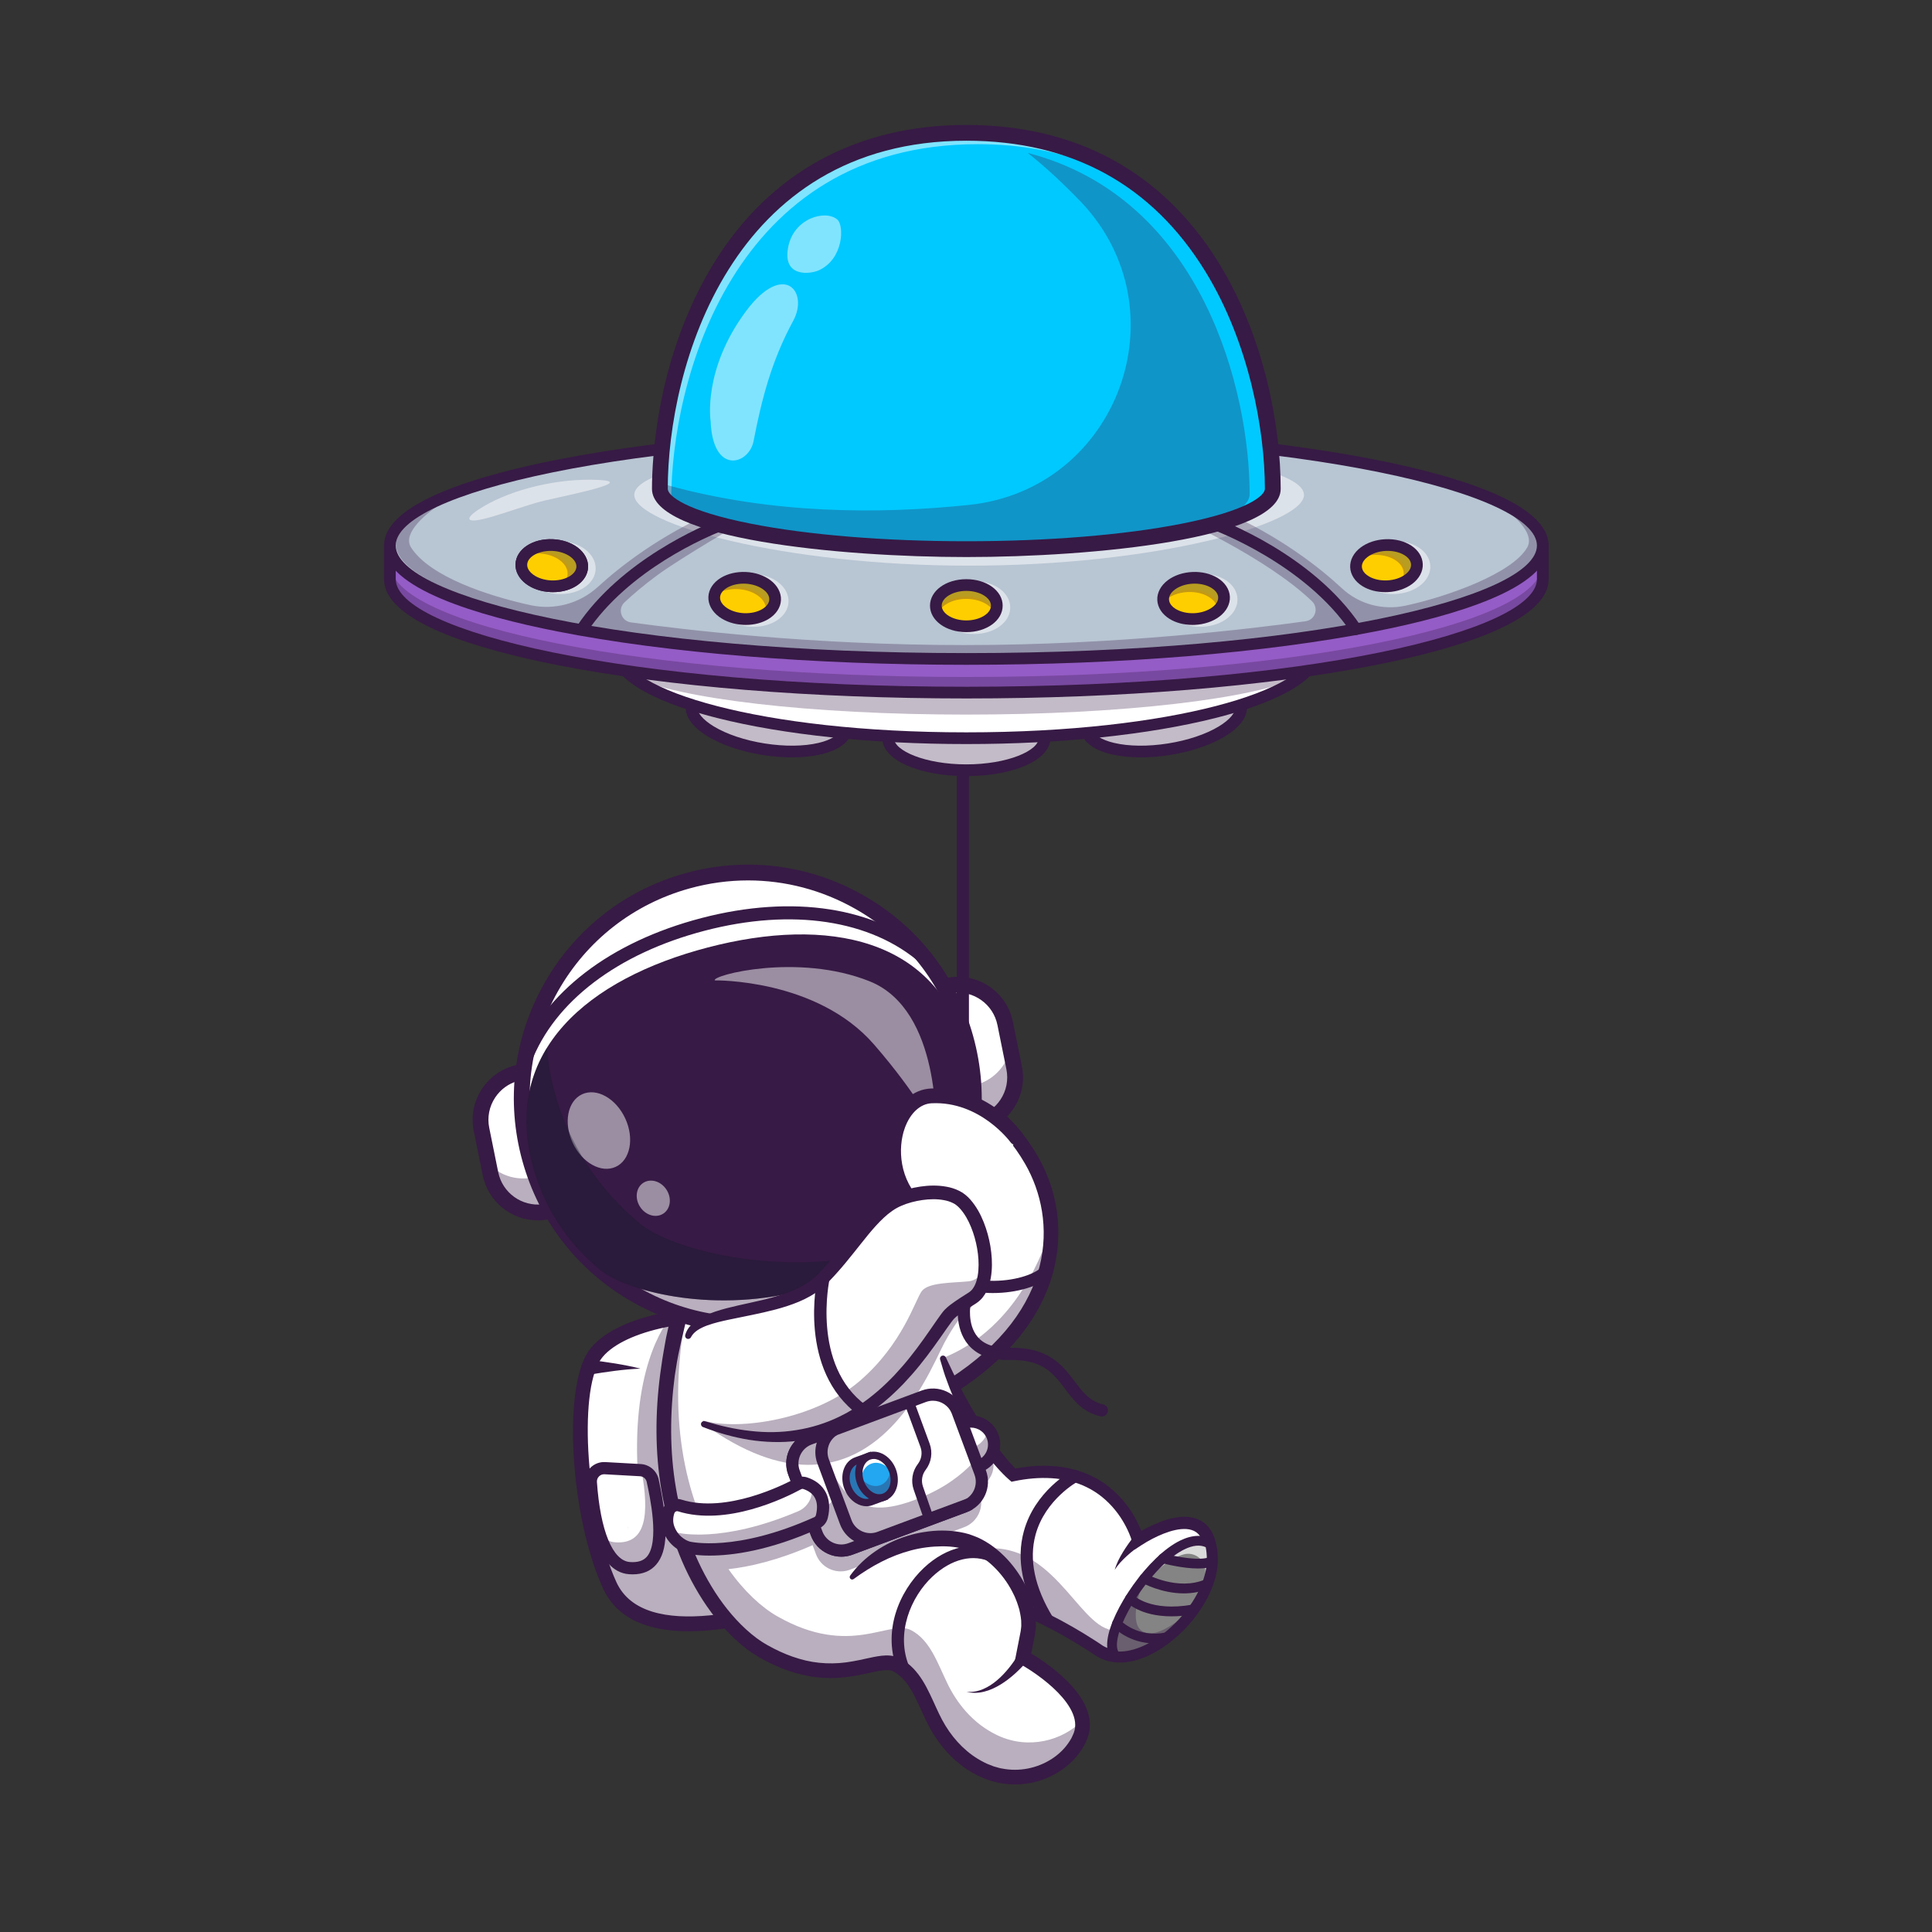 <?xml version="1.0" encoding="UTF-8"?>
<svg id="Layer_1" data-name="Layer 1" xmlns="http://www.w3.org/2000/svg" viewBox="0 0 4000 4000">
  <rect x="0" y="0" width="4000" height="4000" fill="#333333" stroke="none"/>
  <defs>
    <style>
      .cls-1 {
        opacity: .7;
      }

      .cls-2 {
        fill: #fff;
      }

      .cls-3 {
        fill: #111a28;
      }

      .cls-4 {
        fill: #848484;
      }

      .cls-5 {
        opacity: .5;
      }

      .cls-6 {
        fill: #e2e2e2;
      }

      .cls-7 {
        opacity: .35;
      }

      .cls-8 {
        fill: #b8c5d3;
      }

      .cls-9 {
        fill: #102770;
      }

      .cls-10 {
        opacity: .3;
      }

      .cls-11 {
        fill: #945cc6;
      }

      .cls-12 {
        fill: #22a7f0;
      }

      .cls-13 {
        fill: #ffce00;
      }

      .cls-14 {
        fill: #999;
      }

      .cls-15 {
        fill: #00c9ff;
      }

      .cls-16 {
        fill: #371a45;
      }

      .cls-17 {
        fill: #fff5a4;
      }

      .cls-18 {
        fill: #7a7a7a;
      }
    </style>
  </defs>
  <path class="cls-2" d="m1831.71,2697.48l101.69,121.11,40.9,48.74c150.96-97.41,204.64-217.63,201.42-324.14-1.53-51.57-16.36-99.93-39.95-140.95-76.49-133.19-216.68-198.44-276.39-89.11-64.34,117.86,20.68,174.55,45.15,211.06,34.41,51.3,17.66,144.08-72.82,173.29Z"/>
  <g class="cls-7">
    <path class="cls-16" d="m1933.4,2818.58l40.9,48.74c150.96-97.41,204.64-217.63,201.42-324.14-24.16,77.11-89.26,224.86-242.33,275.4Z"/>
  </g>
  <path class="cls-16" d="m1974.32,2882.61c-5.02,0-9.94-2.47-12.86-7-4.58-7.09-2.54-16.56,4.56-21.14,221.85-143.12,222.97-328.96,156.51-444.62-46.32-80.62-118.9-136.64-176.86-136.64-.33,0-.64,0-.97,0-30.76.33-54.95,16.23-71.89,47.25-48.01,87.93-5.23,136.8,26,172.49,7,7.99,13.6,15.54,18.42,22.73,20.24,30.2,24.77,72.15,11.81,109.5-14.35,41.36-47.25,72.19-92.62,86.83-8.04,2.6-16.65-1.82-19.25-9.86-2.59-8.04,1.82-16.66,9.86-19.25,36.02-11.62,61.99-35.68,73.12-67.75,9.88-28.46,6.69-60.05-8.32-82.44-3.73-5.56-9.43-12.07-16.03-19.62-32.94-37.63-88.08-100.62-29.83-207.29,22.32-40.87,56.34-62.71,98.4-63.17,69.7-.71,152.01,60.32,204.68,151.98,41.49,72.21,52.82,156.37,31.91,236.97-24.59,94.77-93.18,180.73-198.36,248.58-2.56,1.65-5.43,2.44-8.27,2.44Z"/>
  <path class="cls-16" d="m2056.04,2677.11c-2.52,0-5.04-.04-7.56-.11-57.53-1.73-107.3-22.68-140.14-58.99-4.69-5.18-4.28-13.17.89-17.86,5.18-4.69,13.17-4.29,17.86.9,38.02,42.03,92.85,49.79,122.15,50.67,49.44,1.51,91.82-13.09,106.6-27.57,4.99-4.89,12.99-4.81,17.88.18,4.89,4.99,4.81,13-.18,17.88-21.37,20.93-68.91,34.89-117.5,34.89Z"/>
  <path class="cls-2" d="m1231,2806.17c-50.98,73.52-32.52,336.65,31.32,475.91,63.84,139.26,322.87,65.05,467.38,11.73,144.52-53.32,34.05-383.43,2.69-471.27-48.98-137.16-425.84-125.32-501.38-16.38Z"/>
  <g class="cls-7">
    <path class="cls-16" d="m1729.7,3293.82c-144.51,53.32-403.54,127.51-467.4-11.74-8.34-18.24-15.94-38.59-22.66-60.37,50.9,18.29,97.71-28.65,91.58-69.69-37.85-253.32,20.72-374.87,53.37-420.67,137.55-25.33,315.22-.06,347.78,91.22,31.39,87.82,141.85,417.94-2.67,471.25Z"/>
  </g>
  <path class="cls-16" d="m1425.85,3377.38c-81.2,0-147.59-23.81-177.43-88.92-67.51-147.28-83.76-413.43-29.98-491h0c51.58-74.39,218.59-102.56,343.75-85.99,99.34,13.15,164.9,50.77,184.6,105.94,57.32,160.51,132.01,437.7-11.79,490.76-100.2,36.97-214.69,69.21-309.14,69.21Zm-182.28-562.49c-47.23,68.11-28.92,326.52,32.65,460.83,57.69,125.85,305.57,56.37,448.19,3.76,127.01-46.86,27.2-357.64-6.42-451.78-15.42-43.19-73.68-74.5-159.82-85.9-131.04-17.37-275.1,16.13-314.6,73.1h0Z"/>
  <path class="cls-2" d="m1326.06,3043.85l-73.43-4.26c-16.6-.96-30.33,12.82-29.2,29.41,3.87,57.07,19.15,172.94,79.43,177.63,73.06,5.69,71.17-75.78,48.62-181.06-2.6-12.13-13.04-21-25.42-21.72Z"/>
  <g class="cls-7">
    <path class="cls-16" d="m1351.3,3065.45c22.79,105.23,24.87,186.71-48.2,181.17-30-2.24-48.93-32.1-60.83-68.54,8.81,8.63,19.15,14.14,31.36,15.05,65.41,4.93,70.63-59.87,54.57-149.05,11.36,1.52,20.68,10.03,23.1,21.37Z"/>
  </g>
  <path class="cls-16" d="m1309.9,3259.53c-2.52,0-5.1-.1-7.75-.3-68.44-5.17-86.7-120.74-91.49-189.18-.81-11.5,3.38-22.81,11.48-31.03,8.12-8.24,19.36-12.61,30.97-11.95l73.44,4.09c18.05,1.01,33.32,14.01,37.13,31.61,20.74,95.83,19.17,148.69-5.28,176.77-11.57,13.28-27.86,19.99-48.49,19.99Zm-59.08-207.24c-4.05,0-7.81,1.57-10.68,4.48-3.05,3.1-4.57,7.18-4.26,11.51,7.09,101.08,32.57,163.04,68.17,165.73,16.17,1.2,27.71-2.4,35.27-11.08,26.55-30.49,6.29-124.06-.36-154.81-1.41-6.52-7.09-11.34-13.82-11.71l-73.44-4.09c-.29-.02-.59-.02-.88-.02Z"/>
  <path class="cls-16" d="m1220.61,2815.73c9.11.94,17.86,2.06,26.73,3.26,8.84,1.21,17.65,2.53,26.43,3.97,17.56,2.9,35.04,6.27,52.15,10.64-17.64.66-35.09,2.37-52.46,4.53-8.69,1.1-17.35,2.3-25.98,3.62-8.6,1.32-17.32,2.74-25.67,4.3-8.32,1.56-16.33-3.93-17.89-12.26-1.56-8.32,3.93-16.33,12.26-17.89,1.46-.27,2.91-.33,4.32-.19h.1Z"/>
  <path class="cls-2" d="m1881.9,2731.82l-35.55-106.04c9.62,37.4,21.82,72.85,35.55,106.04Z"/>
  <path class="cls-2" d="m2276.32,3417.9s-71.5-49.78-149.71-82.75c-51.28-21.63-105.44-36.03-144.23-24.44,0,0-306.32,199.42-483.05-187.31-56.06-122.67-71.86-215.79-61.57-286.41,1.44-9.93,3.41-19.38,5.85-28.43,2.54-9.56,5.67-18.63,9.26-27.26,9.86-23.76,23.37-44.07,39.56-61.43,12.3-13.15,26.14-24.61,41.07-34.59,138.47-92.35,373.69-57.27,373.69-57.27,2.5,17.55,5.39,34.54,8.62,50.95,6.09,31.15,13.32,60.22,21.37,87.27,2.33,7.8,4.69,15.41,7.15,22.85,28.73,87.76,65.4,152.5,95.69,196.01,32.57,46.81,57.77,69.1,57.77,69.1,212.52-43.88,258.41,134.45,258.41,134.45,0,0,150.64-102.32,152.61,39.31,1.48,104.78-147.64,242.64-232.48,189.95Z"/>
  <g class="cls-7">
    <path class="cls-16" d="m2276.32,3417.9s-195.97-136.47-293.95-107.19c0,0-306.32,199.42-483.05-187.31-56.06-122.67-71.86-215.79-61.57-286.41,2.97-20.4,8.11-38.91,15.11-55.69,2.76-6.65,5.78-13,9.08-19.1-1.24,5.66-2.31,11.46-3.17,17.43-10.29,70.62,5.51,163.74,61.57,286.41,176.73,386.72,472.59,149.65,472.59,149.65,166.66-54.14,225.3,122.93,294.35,154.62,69.05,31.69,174.93-38.9,219.73-120.2-17.08,100.8-151.74,216.81-230.7,167.78Z"/>
  </g>
  <path class="cls-16" d="m1958.28,2810.32c10.16,21.33,19.82,42.69,30.78,63.38l8.1,15.55c2.72,5.16,5.73,10.18,8.49,15.31,5.46,10.31,11.73,20.13,17.53,30.22,12.22,19.8,25.2,39.05,38.9,57.69,6.86,9.31,14.05,18.36,21.46,27.15,3.62,4.48,7.42,8.76,11.22,13.02,3.78,4.13,7.85,8.54,11.39,12.06l-10.93-2.91h0c27.21-5.63,55.35-8.35,83.63-6.54,28.22,1.65,56.64,8.49,82.44,21.26,25.94,12.54,48.64,31.36,66.7,53.45,9.06,11.06,16.99,22.97,23.72,35.51,3.43,6.24,6.47,12.68,9.28,19.25,1.41,3.28,2.72,6.61,3.95,10.01,1.27,3.48,2.34,6.62,3.48,10.76l-19.35-7.31c16.43-10.68,32.88-19.29,50.89-26.46,8.96-3.52,18.26-6.54,28.01-8.64,9.75-2.08,20-3.31,30.76-2.52,10.67.77,22.13,3.93,31.83,10.65,9.77,6.63,16.82,16.36,21.19,26.15,4.47,9.85,6.93,19.98,8.13,29.83l.91,7.41.36,7.32c.38,4.81.21,9.88.01,14.95-1.19,20.15-6.86,39.2-14.38,56.99-7.78,17.71-17.67,34.2-28.96,49.54-11.29,15.35-24.07,29.52-38.16,42.33-14.08,12.81-29.41,24.37-46.16,34-16.86,9.36-35.06,17.23-55.01,20.59-9.89,1.9-20.31,2.09-30.67,1.19-10.44-.98-20.69-4.11-30.39-8.66l-7.22-3.93c-.55-.27-1.28-.75-1.8-1.13l-1.36-.93-2.76-1.87-11.23-7.38c-7.54-4.87-15.17-9.64-22.85-14.33-15.38-9.33-30.99-18.3-46.81-26.79-31.66-16.91-64.24-32.17-97.78-43.33-16.75-5.53-33.77-9.97-50.74-12.33-16.93-2.46-33.87-2.13-48.87,1.99l-.52.14c-6.73,1.85-13.69-2.11-15.54-8.84-1.85-6.73,2.08-13.68,8.81-15.53,20.18-5.59,40.46-5.51,59.5-2.82,19.13,2.66,37.48,7.51,55.3,13.38,35.61,11.87,69.22,27.67,101.79,45.05,16.27,8.73,32.26,17.91,48.01,27.47,7.87,4.8,15.68,9.69,23.44,14.69l11.6,7.62,2.9,1.96,1.46,1c.4.29.62.43,1.1.66l4.8,2.56c6.76,3.1,14.13,5.5,21.87,6.18,7.74.62,15.71.61,23.73-.97,16.05-2.66,31.87-9.36,46.75-17.64,29.61-17.22,55.91-41.44,76.5-69.38,10.29-13.98,19.22-28.92,26.1-44.57,6.64-15.68,11.41-32.11,12.34-48.38.13-4.04.32-8.06-.03-12.35l-.3-6.33-.77-6.14c-.96-8.2-3-15.96-6.05-22.67-3.02-6.76-7.2-12.26-12.56-15.89-5.33-3.68-11.99-5.7-19.42-6.26-14.96-1.07-31.75,3.26-47.61,9.49-15.85,6.24-31.82,14.66-45.91,23.83l-14.66,9.54-4.69-16.85c-.66-2.35-1.71-5.6-2.76-8.44-1.06-2.93-2.21-5.86-3.46-8.76-2.48-5.8-5.19-11.55-8.25-17.1-6-11.18-13.06-21.77-21.06-31.53-15.98-19.51-35.71-35.86-58.31-46.76-22.48-11.11-47.43-17.21-72.89-18.7-25.47-1.64-51.4.79-76.88,6.07h0s-6.08,1.28-6.08,1.28l-4.86-4.19c-5.19-4.49-9.38-8.58-13.73-13.07-4.25-4.44-8.48-8.88-12.47-13.47-4.1-4.53-7.92-9.27-11.7-14.02-3.87-4.7-7.49-9.57-11.14-14.41-14.61-19.38-27.46-39.92-39.39-60.91-5.72-10.62-11.54-21.19-16.62-32.12-5.38-10.78-10.12-21.85-14.72-32.96-2.35-5.53-4.51-11.14-6.52-16.8l-6.21-16.9c-2.07-5.63-3.59-11.46-5.41-17.16-1.77-5.73-3.48-11.46-5.1-17.22-.95-3.37,1.02-6.87,4.39-7.81,3.02-.85,6.13.64,7.43,3.37l.08.16Z"/>
  <path class="cls-2" d="m2236.88,3594.65c-26.45,66.5-119.21,108.3-200.59,70.45-53.78-25.01-86.3-69.89-104.59-107.76-21.36-44.29-35.99-89.64-75.02-110.28-44.51-23.52-125.72,57.39-276.95-28.65-47.17-26.81-102.02-84.17-143.19-169.12-13.29-27.39-25.14-57.63-34.84-90.68-21-71.37-32-155.73-25.78-252.09,2.72-41.8,8.68-85.88,18.48-132.12,4.53-21.47,9.91-43.39,16.17-65.78,8.41-30.07,18.39-61,30.15-92.72l38.58,77.62,13.12,26.36,9.45,18.96,59.04,118.77,90.24,181.51,105.35,211.87,7.3,14.69c11.06-11.22,23.05-21.46,35.76-30.6,38.72-27.78,84.24-45.28,132.01-49.13,1.02-.09,2-.16,3.01-.22,22.35-1.52,45.51-.15,67.54,6.28,62.83,18.35,111.97,85.35,124.51,143.16,3.55,16.27,4.2,31.78,1.43,45.29-4.99,24.23-10.02,50.92-10.02,50.92,17.71,8.86,149.07,87.35,118.87,163.29Z"/>
  <g class="cls-7">
    <path class="cls-16" d="m2236.88,3594.65c-26.45,66.5-119.21,108.3-200.59,70.45-53.78-25.01-86.3-69.89-104.59-107.76-21.36-44.29-35.99-89.64-75.02-110.28-44.51-23.52-125.72,57.39-276.95-28.65-47.17-26.81-102.02-84.17-143.19-169.12-1.85-3.83-3.69-7.72-5.49-11.69-1.41-3.1-2.82-6.23-4.18-9.4-.79-1.8-1.58-3.6-2.36-5.43-2.52-5.96-4.95-12.05-7.36-18.25-.58-1.52-1.15-3.08-1.72-4.63-.67-1.78-1.33-3.52-1.95-5.26-.7-1.96-1.4-3.89-2.07-5.84-2.09-5.9-4.09-11.91-5.99-18.01-1.29-4.01-2.51-8.07-3.72-12.16-40.04-136.07-43.74-319.25,39.03-542.71l3.57,7.17c-68.69,234.18-40.73,418.97,17.83,545.42,82.47,1.2,165.65-40.39,189.15-53.16l-8.67-23.3c-6.9-18.49-2.99-38.47,8.54-52.91,3.77-4.77,8.37-8.91,13.67-12.23,3.02-1.92,6.3-3.5,9.79-4.81l236.72-88.11c28.06-10.46,59.55,3.93,69.98,32.01l8.98,24.13c1.58-.71,3.19-1.3,4.88-1.82,25.26-7.73,51.97,6.47,59.67,31.72,7.68,25.07-6.29,51.63-31.26,59.53l4.64,12.43c10.43,28.05-4.01,59.51-32.03,69.94l-64.64,24.04-132.01,49.13-40.11,14.94c-.98.36-1.96.7-2.95.97-27.25,8.45-56.9-5.9-67-32.97l-7.05-18.93c-72.53,31.84-131.18,44.97-174.19,49.7,32.77,46.41,68.84,79.29,101.29,97.74,151.23,86.04,232.44,5.14,276.92,28.65,39.06,20.64,53.69,66,75.05,110.29,18.29,37.86,50.8,82.75,104.59,107.76,63.62,29.6,134.23,10.5,174.62-31.03,1.51,10.75.49,21.65-3.83,32.47Z"/>
  </g>
  <path class="cls-16" d="m1760.18,3262.12c28.11-38.74,70.53-67.44,117.41-81.88,11.72-3.66,23.72-6.59,35.93-8.36,12.19-1.91,24.48-3.08,36.91-3.02,12.43,0,24.99.96,37.47,3.2,6.24,1.13,12.47,2.54,18.6,4.39,6.08,2.26,12.3,4.31,18.2,6.9,23.53,10.74,43.64,26.64,60.61,44.77,16.93,18.25,30.76,38.98,41.41,61.4,10.52,22.43,18.04,46.87,18,73.48.36,6.56-.96,13.44-1.8,20.18l-3.33,17.03-6.67,33.96-8.12-16.38c5.26,2.71,9.52,5.25,14.02,7.97,4.44,2.68,8.76,5.47,13.06,8.3,8.57,5.69,16.93,11.67,25.09,17.98,16.27,12.66,31.89,26.45,45.73,42.67,13.63,16.19,26.31,34.91,31.68,58.21,2.61,11.55,2.89,24.24,0,36.25-1.41,5.98-3.6,11.9-6.05,16.75l-3.62,7.64c-1.36,2.45-2.9,4.78-4.36,7.17-11.85,18.99-28.08,34.6-46.39,46.45-18.35,11.85-38.88,20.02-60.23,24.17-21.34,4.16-43.54,4.23-64.94,0-21.42-4.22-41.91-12.8-60.02-23.81-36.65-22.37-65.3-55.6-85.02-92.45-9.93-18.69-17.33-36.95-25.79-54.39-8.3-17.36-17.45-33.56-29.34-45.74-5.83-6.02-12.76-11.21-19.6-14.71-4.84-2.49-12.15-2.97-20.78-1.99-17.37,2.14-37.21,7.84-57.45,11.25-20.32,3.57-41.47,5.49-62.56,4.45-21.1-.89-42.02-4.6-62.11-10.49-20.12-5.85-39.43-13.82-57.8-23.23-4.61-2.34-9.08-4.88-13.62-7.31-4.53-2.43-9.07-5.46-13.59-8.17-4.46-2.86-8.66-6.01-12.99-9.02-4.24-3.11-8.23-6.47-12.35-9.7-32.02-26.78-58.5-58.75-80.75-93.07-22.15-34.42-40.33-71.19-54.29-109.42-14.09-38.18-24.41-77.65-31.21-117.63-13.66-80.05-13.04-161.83-2.56-241.76l4.28-29.95c1.53-9.96,3.49-19.85,5.12-29.8,1.57-9.97,3.67-19.82,5.9-29.65l3.37-14.74c1.07-4.93,2.34-9.8,3.82-14.62,2.74-9.69,5.71-19.32,8.69-28.92,3.13-9.56,6.74-18.97,10.55-28.3,1.93-4.65,3.7-9.35,5.78-13.94,2.16-4.56,4.28-9.13,6.65-13.61,4.55-9.02,9.43-17.89,14.87-26.5,1.52-2.41,4.72-3.13,7.13-1.61,1.75,1.11,2.61,3.1,2.37,5.03v.09c-5.22,40.17-15.94,77.68-24.78,115.83-2.55,9.44-4.39,19.04-6.77,28.51-2.3,9.5-4.72,18.97-6.56,28.55-1.96,9.56-4.14,19.1-5.74,28.73l-4.59,28.92c-10.13,77.33-10.68,156.06,2.4,232.64,6.51,38.25,16.37,75.9,29.75,112.18,13.26,36.34,30.5,71.12,51.3,103.46,20.86,32.23,45.69,62,74.61,86.18,3.7,2.88,7.3,5.93,11.06,8.69,3.83,2.63,7.56,5.46,11.45,7.95,3.99,2.37,7.7,4.9,11.91,7.16,4.2,2.24,8.36,4.61,12.6,6.76,16.94,8.67,34.49,15.89,52.49,21.12,36.04,10.84,73.58,12.17,110.93,5.28,9.39-1.63,18.81-3.7,28.53-5.84,9.74-2.11,19.74-4.38,30.84-5.69,5.63-.54,11.44-1.01,17.88-.36,6.32.63,13.22,1.98,19.63,5.29,10.84,5.53,19.87,12.54,27.89,20.71,15.88,16.37,26.17,35.5,34.99,53.79,8.84,18.28,16.45,36.83,25.18,53.19,17.65,32.98,42.82,61.84,74.13,80.94,4,2.22,7.85,4.73,12,6.66l6.14,3.07,6.24,2.48c4.14,1.69,8.26,3.47,12.63,4.47,4.32,1.12,8.53,2.71,12.99,3.23,17.51,3.46,35.73,3.43,53.33,0,35.1-6.74,68.25-27.36,86.67-56.88,1.12-1.85,2.35-3.65,3.4-5.52l2.72-5.83c2.04-4,3.24-7.48,4.12-11.13,1.73-7.3,1.64-14.94-.09-22.72-3.48-15.63-13.27-31.15-25.13-45.07-11.93-14.01-26.19-26.68-41.22-38.36-7.54-5.83-15.33-11.4-23.29-16.69-3.99-2.62-8.01-5.22-12.06-7.67-3.98-2.42-8.27-4.93-11.84-6.76l-10.29-5.3,2.18-11.08,6.73-34.28,3.34-17.09c.42-4.77,1.56-9.32,1.2-14.4.38-9.87-1.78-20.23-4.04-30.41-1.64-5.04-2.95-10.17-4.86-15.16-2.12-4.92-3.67-10.05-6.24-14.81-9.14-19.48-21.59-37.61-36.36-53.16-14.74-15.57-32.1-28.47-51.01-36.59-18.56-8-39.99-11.26-61.39-11.17-21.54.23-43.32,2.84-64.37,8.47-42.31,11.1-81.72,32.06-118.74,59.29l-.03.02c-2.28,1.67-5.48,1.19-7.15-1.09-1.35-1.84-1.29-4.28-.02-6.04Z"/>
  <path class="cls-16" d="m1871.38,3469.49c-4.91,0-9.58-2.88-11.64-7.68-34.9-81.78,1.6-167.35,53.24-215.87,46.92-44.08,104.81-57.01,151.09-33.76,6.24,3.14,8.76,10.74,5.62,16.98-3.14,6.24-10.74,8.76-16.98,5.62-37.09-18.64-82.86-7.57-122.42,29.59-43.77,41.12-77.24,117.34-47.29,187.51,2.74,6.42-.25,13.85-6.67,16.59-1.62.69-3.3,1.02-4.96,1.02Z"/>
  <path class="cls-16" d="m2127.57,3437.71c-8.3,10.28-16.81,18.92-26.13,27.37-9.27,8.33-19.15,16-29.81,22.51-10.61,6.5-22.07,11.86-34.15,14.83-12.03,3.07-24.73,3.29-36.38.27,12.03,1.13,23.9-1.09,34.59-5.71,10.74-4.54,20.43-11.15,29.23-18.68,8.82-7.53,16.78-16.06,24.07-25.08,7.2-8.94,14.11-18.78,19.49-28.22l.12-.22c3.15-5.53,10.18-7.45,15.71-4.3,5.53,3.15,7.45,10.18,4.3,15.71-.3.53-.68,1.07-1.04,1.53Z"/>
  <path class="cls-16" d="m2168.95,3367.39c-4.27,0-8.44-2.16-10.82-6.08-41.49-68.23-54.42-132.44-38.41-190.84,22.95-83.74,96.85-123.92,99.98-125.59,6.16-3.28,13.82-.95,17.1,5.21,3.28,6.16.95,13.81-5.2,17.09h0c-.67.36-67.67,37.08-87.58,110.24-13.98,51.36-1.96,108.81,35.71,170.75,3.63,5.97,1.73,13.75-4.23,17.37-2.05,1.25-4.32,1.84-6.56,1.84Z"/>
  <circle class="cls-2" cx="2010.43" cy="2990.86" r="47.79" transform="translate(-1484.3 3870.61) rotate(-70.22)"/>
  <g class="cls-7">
    <path class="cls-16" d="m2056.11,2976.88c7.72,25.24-6.46,51.97-31.69,59.69-25.24,7.72-51.98-6.49-59.7-31.73-2.13-6.97-2.6-14.09-1.58-20.88,12.06,13.19,31.09,19.08,49.32,13.5,18.23-5.58,30.71-21.11,33.29-38.78,4.64,5.05,8.24,11.22,10.37,18.19Z"/>
  </g>
  <path class="cls-16" d="m2010.46,3051.3c-25.87,0-49.87-16.76-57.82-42.76-9.75-31.87,8.25-65.72,40.11-75.47,31.86-9.74,65.72,8.25,75.47,40.11h0c9.75,31.86-8.25,65.72-40.11,75.46-5.87,1.8-11.8,2.65-17.64,2.65Zm-.06-95.58c-3.4,0-6.85.5-10.26,1.54-18.53,5.67-28.99,25.36-23.33,43.89,5.67,18.53,25.37,29,43.89,23.32,18.53-5.67,28.99-25.36,23.32-43.88h0c-4.62-15.12-18.58-24.87-33.63-24.87Z"/>
  <path class="cls-2" d="m1997.47,3118.8l-236.76,88.12c-28.02,10.44-59.5-3.95-69.95-32.01l-46.88-125.99c-9.14-24.56.77-51.74,22.21-65.13,3.03-1.92,6.31-3.52,9.8-4.83l236.73-88.11c28.06-10.45,59.54,3.94,69.95,32.01l37.16,99.78,9.76,26.2c10.45,28.06-3.99,59.52-32.01,69.95Z"/>
  <g class="cls-7">
    <path class="cls-16" d="m1997.47,3118.8l-236.76,88.12c-28.02,10.44-59.5-3.95-69.95-32.01l-46.88-125.99c-9.14-24.56.77-51.74,22.21-65.13,16.77,3.92,27.43,6.46,27.43,6.46,49.17,96.84,72.63,173.47,225.67,104.67,52.76-23.72,83.09-53.11,100.54-72.27l9.76,26.2c10.45,28.06-3.99,59.52-32.01,69.95Z"/>
  </g>
  <path class="cls-16" d="m1741.85,3222.99c-9.52,0-19.02-2.06-27.96-6.15-16.32-7.47-28.74-20.79-34.97-37.52l-46.9-126.01c-6.23-16.73-5.54-34.93,1.93-51.25,7.47-16.32,20.79-28.74,37.52-34.97l236.74-88.12c34.65-12.88,73.33,4.8,86.22,39.45l46.9,126.01c12.89,34.65-4.8,73.33-39.45,86.22l-236.74,88.12c-7.57,2.81-15.44,4.22-23.3,4.22Zm189.7-322.93c-4.83,0-9.73.84-14.52,2.62l-236.74,88.12c-10.4,3.87-18.69,11.61-23.34,21.79-4.66,10.18-5.09,21.51-1.22,31.91l46.9,126.01c3.87,10.4,11.61,18.69,21.78,23.34,10.18,4.66,21.51,5.09,31.91,1.22l236.74-88.12c21.58-8.03,32.6-32.12,24.57-53.7l-46.9-126.01c-6.25-16.79-22.23-27.19-39.18-27.19Z"/>
  <path class="cls-2" d="m2006.63,3114.33c-2.83,1.78-5.87,3.26-9.16,4.47l-236.76,88.12c-20.54,7.63-42.92,1.97-57.53-12.7-5.32-5.32-9.62-11.83-12.38-19.32l-20.85-55.97-6.88-18.47-19.19-51.55c-10.45-28.06,3.99-59.52,32.01-69.95l51.16-19.03c-21.93,13.22-32.15,40.69-22.93,65.51l25.31,68.06,21.59,57.97c10.44,28.02,41.93,42.45,69.95,32.01l185.66-69.15Z"/>
  <g class="cls-7">
    <path class="cls-16" d="m2006.63,3114.33c-2.83,1.78-5.87,3.26-9.16,4.47l-236.76,88.12c-28.02,10.44-59.5-3.95-69.92-32.02l-27.73-74.43c10.85,10.94,27.56,23.1,45.31,18.42,9.74-2.54,16.47-12.74,21.06-25.39l21.59,57.97c10.44,28.02,41.93,42.45,69.95,32.01l185.66-69.15Z"/>
  </g>
  <path class="cls-16" d="m1741.85,3222.99c-9.51,0-19.01-2.06-27.95-6.15-16.33-7.47-28.75-20.8-34.97-37.53l-46.89-126c-6.23-16.72-5.55-34.92,1.92-51.25,7.47-16.32,20.79-28.74,37.51-34.97l51.15-19.03,10.95,22.67c-17.18,10.37-24.57,31.53-17.58,50.3l46.9,126.01c3.86,10.4,11.6,18.69,21.78,23.35,10.18,4.66,21.5,5.1,31.88,1.22l185.69-69.13,11.06,22.61c-3.63,2.24-7.49,4.12-11.48,5.58l-236.69,88.1c-7.56,2.82-15.42,4.22-23.28,4.22Zm-50.79-236.21l-10.76,4c-10.39,3.87-18.69,11.62-23.34,21.8-4.66,10.18-5.09,21.51-1.22,31.9l46.9,126.02c3.86,10.4,11.6,18.69,21.78,23.35,10.18,4.66,21.5,5.09,31.88,1.22l12.25-4.56c-13.57-7.78-23.88-19.9-29.37-34.66l-46.9-126c-5.3-14.25-5.45-29.35-1.22-43.07Z"/>
  <path class="cls-12" d="m1821.3,3054.73c1.71,4.67,8.93,44.76,8.93,44.76,0,0-11.94,4.37-26.6,9.73-18.32,6.7-40.1-6.84-48.66-30.23-8.56-23.4-.64-47.79,17.68-54.49,12.36-4.52,26.6-9.73,26.6-9.73,0,0,19.27,32.35,22.05,39.96Z"/>
  <g class="cls-7">
    <path class="cls-16" d="m1821.3,3054.73c1.71,4.67,8.93,44.76,8.93,44.76,0,0-11.94,4.37-26.6,9.73-18.32,6.7-40.1-6.84-48.66-30.23-8.56-23.4-.64-47.79,17.68-54.49,12.36-4.52,26.6-9.73,26.6-9.73,0,0,19.27,32.35,22.05,39.96Z"/>
  </g>
  <path class="cls-16" d="m1793.83,3118.54c-7.44,0-15.03-2.26-22.19-6.71-10.62-6.6-19.07-17.34-23.79-30.24-4.72-12.9-5.19-26.56-1.33-38.45,4.07-12.56,12.43-21.71,23.53-25.77l32.51-11.89,3.22,5.4c2.01,3.37,19.72,33.2,22.66,41.24h0c1.79,4.9,7.54,36.47,9.27,46.02l1.13,6.28-32.59,11.92c-4.01,1.47-8.19,2.2-12.41,2.2Zm2.1-94.48l-20.68,7.56c-6.62,2.42-11.7,8.17-14.3,16.2-2.82,8.69-2.41,18.83,1.15,28.56,3.56,9.73,9.79,17.74,17.54,22.56,7.17,4.46,14.77,5.57,21.38,3.15l20.6-7.53c-3.16-17.25-6.56-34.6-7.45-37.24-1.62-4.39-11.01-20.94-18.24-33.26Z"/>
  <ellipse class="cls-12" cx="1814.74" cy="3057.13" rx="35.31" ry="45.1" transform="translate(-939.53 809.17) rotate(-20.09)"/>
  <g class="cls-7">
    <path class="cls-16" d="m1781.58,3069.26c8.54,23.38,30.33,36.93,48.65,30.24,18.34-6.7,26.25-31.11,17.67-54.51-1.14-3.16-2.56-6.15-4.18-8.93,1.16,17.79-6.78,33.68-21.01,38.86-15.82,5.78-34.24-3.51-44.46-21.28.33,5.12,1.44,10.39,3.33,15.62Z"/>
  </g>
  <path class="cls-2" d="m1781.58,3069.26c.58,1.59,1.23,3.14,1.95,4.63-3.06-19.66,5-37.97,20.47-43.62,17.07-6.23,37.18,5.09,46.71,25.64-.55-3.64-1.49-7.28-2.81-10.92-8.54-23.39-30.33-36.93-48.65-30.24-18.31,6.72-26.22,31.1-17.67,54.51Z"/>
  <path class="cls-16" d="m1820.61,3108.77c-18.87,0-37.97-14.51-46.16-36.91-9.98-27.29-.02-56.09,22.2-64.22,22.21-8.12,48.41,7.47,58.39,34.75,9.98,27.29.02,56.1-22.2,64.22-3.98,1.46-8.1,2.15-12.23,2.15Zm-11.52-88.14c-2.45,0-4.88.41-7.23,1.27-14.36,5.25-20.26,25.33-13.15,44.76,7.1,19.43,24.55,30.97,38.93,25.71,14.36-5.25,20.26-25.33,13.15-44.76-5.94-16.25-19.13-26.98-31.69-26.98Z"/>
  <path class="cls-16" d="m1923.53,3155.4c-4.19,0-8.12-2.63-9.56-6.81l-22.21-64.29c-6.27-18.15-3.05-38.1,8.63-53.36,7.72-10.09,9.71-23.23,5.32-35.16l-33.13-89.98c-1.93-5.24.75-11.06,6-12.99,5.23-1.93,11.05.75,12.99,6l33.13,89.98c6.8,18.47,3.72,38.82-8.24,54.44-7.54,9.85-9.62,22.73-5.57,34.46l22.21,64.29c1.82,5.28-.98,11.04-6.26,12.86-1.09.38-2.21.56-3.3.56Z"/>
  <path class="cls-2" d="m1392.82,3111.65s-18.94,24.91-8.57,52.98c11.99,32.46,40.85,39.35,40.85,39.35,0,0,99.01,26.03,273.6-54.78,0,0,26.68-65.14-39.6-80.64,0,0-153.01,90.6-266.28,43.09Z"/>
  <g class="cls-7">
    <path class="cls-16" d="m1384.03,3164s0,0,0,0c11.85,33,41.1,39.98,41.1,39.98,0,0,99,26.02,273.59-54.78,0,0,20.39-49.79-18.75-72.67.05.21.09.42.14.63,4.48,21.43-7.26,43.06-27.41,51.64-160.06,68.12-250.29,44.42-250.29,44.42,0,0-8.63-2.05-18.37-9.22Z"/>
  </g>
  <path class="cls-16" d="m1469.5,3220.7c-29.7,0-45.99-4.06-47.61-4.49-1.17-.28-35.33-8.83-49.5-47.2-5.07-13.72-5.16-28.88-.27-43.85,5.31-16.25,22.74-25.38,38.87-20.33,93.47,29.24,212.55-31.26,235.47-43.69,7.66-4.16,16.69-4.99,24.78-2.28,36.61,12.28,52.53,43.75,42.57,84.19-2.3,9.33-8.87,17.25-17.59,21.17-104.07,46.91-181.17,56.47-226.73,56.47Zm-67.61-91.96c-2.47,0-4.89,1.71-5.73,4.28-3.15,9.63-3.17,18.79-.05,27.23,9.36,25.34,31.12,31.22,32.04,31.46,1.05.27,94.88,22.85,257.69-50.54,1.69-.76,2.96-2.31,3.42-4.16,6.86-27.85-1.91-46.07-26.05-54.17-1.44-.48-3.16-.3-4.68.53-34.42,18.65-154.5,77.06-255.08,45.6h0c-.51-.16-1.03-.23-1.55-.23Z"/>
  <g class="cls-7">
    <path class="cls-16" d="m1945.52,3175.28c-.85-3.47-5.12-20.18-11.71-46.82,6.59,26.64,10.83,43.37,11.71,46.82Z"/>
  </g>
  <g class="cls-7">
    <path class="cls-16" d="m1945.68,3175.97l.03-.02s-.08-.22-.17-.64c.07.44.14.66.14.66Z"/>
  </g>
  <path class="cls-16" d="m2363.92,3197.1c-5.06,3.4-10.36,7.39-15.4,11.34-5.06,4-10.07,8.13-14.86,12.48-9.57,8.72-18.73,18.01-25.68,29.31,3.44-12.86,9.85-25.04,16.83-36.59,3.5-5.81,7.29-11.43,11.19-17,3.97-5.58,7.89-10.93,12.44-16.47l.05-.06c4.06-4.95,11.37-5.67,16.32-1.6,4.95,4.06,5.67,11.37,1.6,16.32-.72.88-1.6,1.66-2.49,2.26Z"/>
  <g class="cls-7">
    <path class="cls-16" d="m1299.98,3160.6c.09,1.6-.1,3-.53,4.3.27-1.38.44-2.82.53-4.3Z"/>
  </g>
  <path class="cls-4" d="m2309.72,3429.05c-5.76-6.78-8.76-17.09-6.82-32.5,9.36-74.33,133.42-241.97,202.27-200,2.19,8.8,3.47,19.19,3.63,31.4,1.3,92.06-113.64,209.64-199.08,201.1Z"/>
  <g class="cls-7">
    <path class="cls-16" d="m2465.88,3338.4c-41,54.19-104.09,95.86-156.16,90.66-5.76-6.78-8.76-17.09-6.82-32.5,4.27-33.91,32.41-87.25,68.33-131.23-12.74,27.65-34.76,97.41-4.89,112.66,29.87,15.26,69.43-22.52,99.54-39.59Z"/>
  </g>
  <g class="cls-1">
    <path class="cls-2" d="m2482.44,3313.7c8.65-20.19,13.51-40.68,13.24-60.02,0-.58-.02-1.15-.03-1.71-.51-23.34-23.03-40.13-45.46-33.65-46.46,13.42-100.52,74.97-132.67,132.08,36.58-80.58,130.9-188.45,187.65-153.84,2.19,8.8,3.47,19.19,3.63,31.4.38,27.64-9.71,57.61-26.36,85.75Z"/>
  </g>
  <path class="cls-16" d="m2318.66,3439.61c-3.36,0-6.68-.16-9.95-.49l-4.06-.41-2.64-3.11c-8.22-9.68-11.3-23.24-9.14-40.31,7.63-60.6,83.73-173.54,151.11-206.01,25.1-12.09,48.08-12.56,66.46-1.36l3.55,2.16,1,4.04c2.44,9.83,3.76,21.17,3.93,33.71.71,49.81-30.1,109.45-80.39,155.62-39.33,36.1-82.41,56.17-119.87,56.17Zm-3.38-20.3c32.63,1.26,73.22-17.41,109.56-50.77,45.48-41.75,74.46-96.87,73.85-140.44-.12-9.16-.92-17.49-2.38-24.82-11.82-5.42-26.45-4.02-43.55,4.22-61.19,29.49-132.93,135.59-139.82,190.31-1.15,9.13-.36,16.34,2.34,21.49Z"/>
  <path class="cls-16" d="m2480.36,3247.4c-31.75,0-69.26-9.7-74.93-11.21-5.4-1.45-8.6-6.99-7.16-12.39,1.44-5.4,6.99-8.59,12.38-7.16,27.09,7.23,76.45,15.5,93.55,6.88,4.99-2.51,11.07-.51,13.59,4.48,2.51,4.99.51,11.07-4.48,13.59-8.45,4.26-20.24,5.81-32.96,5.81Z"/>
  <path class="cls-16" d="m2450.91,3298.94c-46.19,0-84.58-20.94-86.75-22.15-4.88-2.71-6.64-8.87-3.93-13.75,2.71-4.88,8.86-6.63,13.75-3.93h0c.64.36,64.69,35.12,121.03,11,5.13-2.2,11.08.18,13.28,5.32,2.2,5.13-.18,11.08-5.32,13.28-17.47,7.48-35.28,10.24-52.06,10.24Z"/>
  <path class="cls-16" d="m2425.6,3346.46c-65.41,0-92.21-28.55-93.54-30.01-3.75-4.14-3.44-10.53.69-14.29,4.11-3.73,10.47-3.45,14.23.62.6.62,34.46,34.8,121.69,19.43,5.49-.98,10.74,2.7,11.72,8.21.97,5.5-2.7,10.75-8.21,11.72-17.32,3.05-32.81,4.32-46.58,4.32Z"/>
  <path class="cls-16" d="m2390.42,3402.49c-52.65,0-83.65-32.06-85.14-33.64-3.84-4.06-3.66-10.46.4-14.3,4.06-3.83,10.44-3.66,14.28.38,1.53,1.59,35.88,36.47,93.38,25.01,5.5-1.09,10.81,2.46,11.9,7.94,1.09,5.48-2.46,10.81-7.94,11.9-9.49,1.89-18.46,2.71-26.88,2.71Z"/>
  <g>
    <g>
      <path class="cls-2" d="m1133.33,2508.28h0c5.16-1.04,8.49-6.07,7.45-11.23l-54.48-269.09c-1.04-5.16-6.07-8.49-11.23-7.45h0c-54.13,10.96-89.12,63.72-78.16,117.85l18.58,91.76c10.96,54.13,63.72,89.12,117.85,78.16Z"/>
      <path class="cls-16" d="m1113.27,2513.24c-20.02,0-39.61-5.86-56.68-17.18-22.91-15.2-38.54-38.41-43.99-65.35l-18.58-91.76c-5.46-26.95-.09-54.41,15.11-77.32,15.2-22.91,38.41-38.54,65.35-43.99,3.27-.66,6.59-.01,9.37,1.83,2.78,1.84,4.67,4.65,5.33,7.92l54.48,269.08c.66,3.26.01,6.59-1.83,9.37-1.84,2.78-4.65,4.67-7.92,5.33h0c-6.87,1.39-13.78,2.08-20.64,2.08Zm-36.3-289.98c-.44,0-.88.04-1.32.13-25.41,5.15-47.29,19.88-61.62,41.48-14.33,21.6-19.39,47.5-14.24,72.9l18.58,91.76c10.62,52.45,61.95,86.47,114.38,75.87h0c1.73-.35,3.22-1.35,4.19-2.82.97-1.47,1.32-3.23.97-4.95l-54.48-269.08c-.35-1.73-1.35-3.21-2.82-4.19-1.09-.73-2.35-1.1-3.63-1.1Z"/>
    </g>
    <g class="cls-7">
      <path class="cls-16" d="m997.3,2390.94l8.7,43.04c10.96,54.11,63.72,89.11,117.86,78.17,5.16-1.04,8.49-6.09,7.45-11.25l-14.46-71.54c-.79,3.55-3.6,6.47-7.38,7.26l-6.38,1.27c-42.77,8.67-84.72-11.38-105.79-46.95Z"/>
    </g>
    <path class="cls-16" d="m1113.45,2526.63c-54.19,0-102.83-38.15-113.99-93.27l-18.58-91.76c-6.17-30.46-.1-61.49,17.07-87.39,17.18-25.9,43.41-43.56,73.87-49.72,6.77-1.38,13.68-.02,19.45,3.8,5.76,3.82,9.69,9.66,11.06,16.44l54.48,269.08c1.37,6.77.02,13.68-3.8,19.44s-9.66,9.69-16.43,11.06h0c-7.76,1.57-15.5,2.33-23.12,2.33Zm-41.77-288.47c-19.06,5.48-35.39,17.41-46.47,34.13-12.35,18.62-16.71,40.93-12.28,62.83l18.58,91.76c8.7,42.95,49.07,71.57,91.84,66.46l-51.67-255.18Zm58.4,254.1s0,0,0,0c0,0,0,0,0,0h0Z"/>
    <g>
      <path class="cls-2" d="m1963.25,2040.69h0c-5.16,1.04-8.49,6.07-7.45,11.23l54.48,269.09c1.04,5.16,6.07,8.49,11.23,7.45h0c54.13-10.96,89.12-63.72,78.16-117.85l-18.58-91.76c-10.96-54.13-63.72-89.12-117.85-78.16Z"/>
      <path class="cls-16" d="m2019.59,2331.58c-2.42,0-4.8-.71-6.87-2.08-2.78-1.84-4.67-4.65-5.33-7.92l-54.48-269.08c-.66-3.26-.01-6.59,1.83-9.37,1.84-2.78,4.65-4.67,7.92-5.33h0c55.64-11.27,110.05,24.83,121.31,80.46l18.58,91.76c5.46,26.95.09,54.41-15.1,77.32-15.2,22.91-38.41,38.54-65.35,43.99-.83.17-1.67.25-2.5.25Zm-55.76-288.02c-1.73.35-3.22,1.35-4.19,2.82-.97,1.47-1.32,3.23-.97,4.95l54.48,269.09c.35,1.73,1.35,3.21,2.82,4.19,1.47.97,3.23,1.3,4.95.97,25.41-5.14,47.29-19.88,61.62-41.48,14.33-21.61,19.39-47.5,14.24-72.91l-18.58-91.76c-10.62-52.45-61.93-86.49-114.38-75.87h0Z"/>
    </g>
    <g class="cls-7">
      <path class="cls-16" d="m1995.14,2246.36l15.12,74.65c1.04,5.16,6.09,8.49,11.25,7.45,28.41-5.76,51.57-23.03,65.57-45.99,12.64-20.73,17.78-46.13,12.58-71.83l-7.83-38.67c-8.5,37.03-37.94,67.6-77.63,75.64l-9.82,1.99c-3.59.72-7.03-.65-9.25-3.23Z"/>
    </g>
    <path class="cls-16" d="m2019.57,2345c-5.03,0-9.96-1.47-14.25-4.32-5.76-3.82-9.69-9.66-11.06-16.44l-54.48-269.08c-1.37-6.77-.02-13.68,3.8-19.44,3.82-5.76,9.66-9.69,16.43-11.06h0c62.87-12.73,124.39,28.07,137.12,90.94l18.58,91.76c6.17,30.46.1,61.49-17.07,87.39-17.18,25.9-43.41,43.56-73.87,49.72-1.73.35-3.47.52-5.19.52Zm-46.33-289.38l51.66,255.18c19.06-5.47,35.39-17.41,46.47-34.13,12.35-18.62,16.71-40.93,12.28-62.83l-18.58-91.76c-8.7-42.95-49.06-71.55-91.84-66.47Zm-6.74,1.08h0Z"/>
    <g>
      <circle class="cls-2" cx="1548.23" cy="2274.49" r="467.85" transform="translate(-1154.84 1760.95) rotate(-45)"/>
      <path class="cls-16" d="m1547.51,2745.49c-80.15,0-159.34-20.67-231.01-61.19-109.46-61.9-188.27-162.72-221.9-283.89-33.63-121.17-18.07-248.18,43.83-357.65,61.9-109.46,162.72-188.27,283.89-221.9,250.14-69.42,510.12,77.59,579.55,327.72,33.63,121.17,18.07,248.18-43.83,357.65-61.9,109.46-162.72,188.27-283.89,221.9-41.84,11.61-84.37,17.36-126.64,17.36Zm1.44-936.11c-41.74,0-83.75,5.68-125.06,17.14-119.66,33.21-219.22,111.04-280.35,219.13s-76.5,233.53-43.29,353.18h0c33.21,119.66,111.04,219.22,219.13,280.35,108.09,61.13,233.52,76.5,353.18,43.29,119.66-33.21,219.22-111.04,280.35-219.13,61.13-108.1,76.5-233.53,43.29-353.18-33.21-119.66-111.04-219.22-219.13-280.35-70.77-40.02-148.98-60.43-228.12-60.43Z"/>
    </g>
    <g class="cls-7">
      <path class="cls-16" d="m1084.43,2336.02c2.79,21.18,7.12,42.41,12.99,63.61,69.14,248.95,326.98,394.76,575.95,325.68,248.96-69.14,394.76-326.98,325.68-575.95-1.98-7.16-4.14-14.28-6.44-21.24,30.52,227.88-110.88,449.1-338.68,512.34-241.81,67.1-491.95-68.5-569.51-304.44Z"/>
    </g>
    <path class="cls-16" d="m1547.49,2758.91c-82.44,0-163.87-21.25-237.59-62.93-112.58-63.66-193.63-167.35-228.22-291.98-34.59-124.62-18.58-255.25,45.08-367.83s167.35-193.63,291.98-228.22c124.61-34.59,255.25-18.58,367.83,45.08,112.58,63.66,193.63,167.35,228.22,291.98,34.59,124.62,18.58,255.25-45.08,367.83-63.66,112.58-167.35,193.63-291.98,228.22-43.02,11.94-86.78,17.85-130.24,17.85Zm1.44-936.11c-40.53,0-81.33,5.51-121.45,16.65-116.21,32.26-212.9,107.83-272.26,212.81-59.36,104.98-74.29,226.79-42.04,342.99,32.26,116.21,107.83,212.9,212.81,272.26,104.98,59.36,226.79,74.28,342.99,42.04,116.21-32.26,212.9-107.83,272.26-212.81,59.36-104.98,74.29-226.79,42.04-342.99-32.26-116.21-107.83-212.9-212.81-272.26-68.73-38.86-144.68-58.68-221.54-58.68Z"/>
    <path class="cls-16" d="m1102.09,2410.8c23.15,88.58,73.4,163.29,140.35,218.48,50.2,41.37,225.08,91.04,412.65,43.81,173.92-43.79,307.62-177.57,331.15-238.21,31.39-80.89,38.65-170.64,15.5-259.21-61.26-234.4-288.04-278.93-536.49-214-248.44,64.93-424.43,214.74-363.17,449.13Z"/>
    <g class="cls-5">
      <ellipse class="cls-2" cx="1239.96" cy="2340.75" rx="59.99" ry="82.79" transform="translate(-870.78 740.31) rotate(-24.92)"/>
    </g>
    <g class="cls-5">
      <ellipse class="cls-2" cx="1352.54" cy="2480.84" rx="32.61" ry="38" transform="translate(-1129.67 1130.81) rotate(-32.86)"/>
    </g>
    <g class="cls-7">
      <path class="cls-3" d="m1132.42,2169.26c-41.28,66.85-54.93,147.38-30.33,241.52,23.15,88.59,73.42,163.3,140.34,218.5,50.21,41.37,225.1,91.02,412.68,43.82,66.24-16.66,126.61-46.38,177.31-80.18-231.81,53.12-445.06-8.2-507.31-59.52-84.99-70.04-148.75-164.89-178.11-277.29-7.87-30.03-12.61-58.99-14.57-86.86Z"/>
    </g>
    <path class="cls-16" d="m1087.04,2208.62c-2.71,0-5.45-.81-7.82-2.51-5.34-3.81-7.09-10.77-4.49-16.53,51.48-134.29,188.96-239.52,377.33-288.76,189.85-49.62,361.98-22.83,472.27,73.5,5.29,4.5,6.37,12.41,2.26,18.17-4.34,6.08-12.75,7.5-18.83,3.17l-1.11-.87c-103.44-90.43-266.64-115.14-447.76-67.8-180.13,47.08-311.04,146.55-359.16,272.9l-.62,1.63-1.01,1.42c-2.64,3.7-6.82,5.69-11.06,5.69Z"/>
    <g class="cls-5">
      <path class="cls-2" d="m1937.16,2341.51s12.16-250.21-136.54-309.78c-148.7-59.57-327.9-12.34-320.7-1.94,0,0,211.05-3.83,329.72,132.79,91.51,105.35,127.52,178.93,127.52,178.93Z"/>
    </g>
  </g>
  <path class="cls-2" d="m2104.43,2355.74s-66.08-92.24-176.54-86.82c-78.14,3.83-113.75,150.61-29.24,229.47,39.73,37.08,75.55,48.18,86.14,127.78"/>
  <path class="cls-16" d="m1984.77,2641.47c-7.55,0-14.12-5.59-15.14-13.28-7.63-57.39-28.36-74.31-57.05-97.74-7.82-6.38-15.9-12.98-24.36-20.88-57.27-53.45-63.1-131.5-43.46-185.14,15.58-42.56,46.38-69.02,82.39-70.79,117.41-5.77,186.82,89.14,189.72,93.19,4.92,6.87,3.34,16.42-3.53,21.34-6.85,4.91-16.39,3.34-21.32-3.5h0c-.62-.85-62.92-85.43-163.37-80.47-23.33,1.15-43.95,20.12-55.17,50.75-15.64,42.73-11.17,108.61,35.61,152.27,7.72,7.2,15.41,13.48,22.84,19.55,30.24,24.69,58.8,48.01,68.02,117.4,1.11,8.37-4.77,16.06-13.14,17.18-.68.09-1.36.13-2.03.13Z"/>
  <g class="cls-7">
    <path class="cls-16" d="m1443.37,2797.91l14.05,150.58c333.45,240.15,463.11-102.46,497.76-168.34,7.14-13.58,30.52-53.93,44.97-63.41,15.64-10.28,31.01-45.68,32.73-71.41,0,0-9.73-93.04-41.38-121.02-32.46-28.67-106.12-17.81-142.9,3.48-50.84,29.44-86.7,98.9-147.37,159.83-74.51,74.77-234.74,47.25-257.87,110.29Z"/>
  </g>
  <path class="cls-2" d="m1424.62,2766.36l31.5,174.82,1.3,7.3c314.31,111.09,449.56-152.53,505.45-224.44,9.4-12.12,36.97-28.02,51.42-37.5,15.64-10.28,23.55-31.88,25.27-57.61v-.04c3.36-49.73-16.4-114.84-48.05-142.82-32.46-28.67-106.12-17.81-142.9,3.48-50.84,29.44-86.7,98.9-147.37,159.83-74.51,74.77-253.49,53.94-276.62,116.98Z"/>
  <g class="cls-7">
    <path class="cls-16" d="m1456.12,2941.18l1.3,7.3c314.31,111.09,449.56-152.53,505.45-224.44,9.4-12.12,36.97-28.02,51.42-37.5,15.64-10.28,23.55-31.88,25.27-57.61-8.75,12.12-20.15,22.59-33.91,23.93-34.75,3.36-83.3,2.03-97.14,20.22-13.84,18.23-39.22,109.56-129.21,186.67-90.83,77.79-246.84,103.1-323.18,81.43Z"/>
  </g>
  <path class="cls-16" d="m1418.67,2764.19c2.42-9.33,8.29-17.64,15.17-23.79,6.87-6.28,14.62-10.92,22.43-14.91,15.73-7.69,31.95-12.66,48.01-16.9,32.18-8.34,64.23-13.85,94.98-22.42,30.55-8.49,60.62-19.51,83.56-38.22,2.99-2.2,5.45-4.87,8.17-7.29,2.7-2.65,5.48-5.68,8.22-8.51,5.5-5.74,10.79-11.72,16.05-17.75,10.52-12.04,20.55-24.67,30.6-37.42,20.17-25.45,39.6-52.27,64.88-76.13,12.6-11.78,27.26-22.87,44.16-30.04,16.44-7.27,33.4-11.54,50.73-14.14,17.32-2.51,35.12-3.07,53.3.17,9.06,1.5,18.26,4.32,27.14,8.76l6.59,3.63,6.23,4.64c4.07,3.16,7.25,6.52,10.4,10.05,12.3,14.15,20.73,29.94,27.23,46.13,6.53,16.21,11.04,32.95,13.97,50.01,2.8,17.08,4.08,34.5,2.57,52.29-.76,8.88-2.2,17.86-4.9,26.86-2.71,8.95-6.69,18.06-13.16,26.32-1.61,2.06-3.31,4.07-5.32,5.91-1.85,1.94-4.03,3.62-6.27,5.24l-1.66,1.22-1.34.87-2.66,1.71-5.25,3.31c-6.91,4.34-13.7,8.59-20.14,13-6.35,4.35-12.77,9.05-17.07,13.46-1.63,1.56-4.17,5.19-6.52,8.22l-7.02,9.71c-18.58,26.5-37.51,53.9-58.56,79.64-10.47,12.94-21.59,25.4-33.07,37.56-11.7,11.96-23.72,23.68-36.61,34.49-25.48,21.93-54.06,40.56-84.66,55.07-30.58,14.62-63.71,23.75-97.18,28.15-33.56,4.12-67.48,3.05-100.47-2.08-33-5.32-65.09-14.55-95.89-26.55-3.25-1.27-4.86-4.94-3.6-8.19,1.2-3.09,4.57-4.7,7.69-3.77l.12.04c30.96,9.31,62.38,16.63,94.14,20.05,31.7,3.66,63.71,3.36,94.86-1.71,31.16-4.83,61.49-14.26,89.75-28.1,6.97-3.65,14.12-6.95,20.82-11.13l10.19-5.99,9.87-6.53c6.7-4.17,12.88-9.14,19.33-13.7,6.17-4.95,12.48-9.74,18.43-14.99,12.09-10.26,23.43-21.44,34.51-32.89,10.87-11.66,21.45-23.64,31.47-36.17,20.18-24.99,38.29-51.49,57.05-78.59l7.28-10.19c2.65-3.41,4.64-6.64,8.71-10.94,7.14-7.28,14.1-12.14,21.14-17.1,7.02-4.86,14.06-9.31,20.95-13.7l5.1-3.26,2.49-1.61,1.22-.8.78-.63c1.06-.8,2.15-1.57,3.09-2.63,1.04-.9,1.94-2.03,2.84-3.2,7.33-9.36,10.97-24.02,12.08-38.66,1.19-14.8.04-30.21-2.54-45.33-2.68-15.11-6.82-30.07-12.59-44.14-5.68-14.06-13.16-27.36-22.41-37.83-2.28-2.54-4.79-5.13-7.19-6.93-1.21-.88-2.39-1.79-3.56-2.72l-4.16-2.25c-5.7-2.86-12.25-5.03-19.31-6.18-14.01-2.58-29.3-2.3-44.27-.13-14.95,2.18-29.97,5.97-43.43,11.92-13.29,5.55-25.2,14.38-36.45,24.82-22.45,20.97-41.78,47.21-62.36,72.72-10.27,12.82-20.68,25.7-31.76,38.17-5.53,6.23-11.13,12.45-16.97,18.46-2.97,3.02-5.73,5.99-8.88,9.04-3.37,3.01-6.56,6.29-10.16,8.94-14.04,11.21-29.56,19.71-45.38,26.37-15.85,6.66-32.01,11.74-48.16,16.07-32.32,8.62-64.74,14.33-96.15,21-15.7,3.31-31.15,6.9-45.49,12.05-14.08,5.35-27.46,12.19-33.85,24.44l-.09.17c-1.62,3.11-5.46,4.32-8.57,2.69-2.67-1.39-3.94-4.43-3.21-7.23Z"/>
  <path class="cls-16" d="m1785.77,2932.66c-2.58,0-5.19-.79-7.44-2.43-127.41-92.87-87.23-279.76-85.46-287.67,1.53-6.81,8.27-11.1,15.09-9.57,6.81,1.52,11.1,8.28,9.59,15.09-.4,1.78-38.23,178.69,75.68,261.72,5.64,4.11,6.88,12.02,2.77,17.67-2.48,3.4-6.32,5.2-10.23,5.2Z"/>
  <path class="cls-16" d="m1993.44,2288.75c-6.98,0-12.64-5.66-12.64-12.64v-938.48c0-6.98,5.66-12.64,12.64-12.64s12.64,5.66,12.64,12.64v938.48c0,6.98-5.66,12.64-12.64,12.64Z"/>
  <path class="cls-16" d="m2281.25,2932.66c-.93,0-1.86-.1-2.8-.31-36.88-8.34-55.41-32.91-73.32-56.67-23.91-31.7-46.51-61.67-115.17-59.95-37.99.88-66.72-9.67-85.21-31.51-30.05-35.5-20.55-86.91-20.13-89.08,1.33-6.86,7.98-11.33,14.81-10.02,6.85,1.32,11.33,7.94,10.02,14.79-.15.82-7.44,42.06,14.69,68.08,13.3,15.64,35.24,23.22,65.2,22.46,81.63-1.92,110.52,36.25,135.98,70.01,16.56,21.97,30.87,40.93,58.71,47.24,6.81,1.54,11.08,8.31,9.54,15.12-1.33,5.87-6.54,9.86-12.32,9.86Z"/>
  <g>
    <g>
      <ellipse class="cls-6" cx="2000.69" cy="1528.38" rx="161.87" ry="66.3"/>
      <path class="cls-16" d="m2000.69,1596.65c-90.33,0-163.83-30.62-163.83-68.26s73.49-68.26,163.83-68.26,163.83,30.62,163.83,68.26-73.49,68.26-163.83,68.26Zm0-132.61c-88.18,0-159.91,28.86-159.91,64.35s71.74,64.35,159.91,64.35,159.91-28.86,159.91-64.35-71.74-64.35-159.91-64.35Z"/>
    </g>
    <g>
      <ellipse class="cls-2" cx="2000.69" cy="1528.38" rx="161.87" ry="66.3"/>
      <path class="cls-16" d="m2000.69,1596.65c-90.33,0-163.83-30.62-163.83-68.26s73.49-68.26,163.83-68.26,163.83,30.62,163.83,68.26-73.49,68.26-163.83,68.26Zm0-132.61c-88.18,0-159.91,28.86-159.91,64.35s71.74,64.35,159.91,64.35,159.91-28.86,159.91-64.35-71.74-64.35-159.91-64.35Z"/>
    </g>
    <g class="cls-10">
      <ellipse class="cls-16" cx="2000.69" cy="1528.38" rx="161.87" ry="66.3"/>
    </g>
    <path class="cls-16" d="m2000.69,1606.81c-99.19,0-173.99-33.72-173.99-78.42s74.8-78.42,173.99-78.42,173.99,33.72,173.99,78.42-74.8,78.42-173.99,78.42Zm0-132.61c-85.71,0-149.75,28.61-149.75,54.18s64.04,54.18,149.75,54.18,149.75-28.61,149.75-54.18-64.04-54.18-149.75-54.18Z"/>
    <g>
      <ellipse class="cls-2" cx="2409.48" cy="1485.78" rx="161.87" ry="66.3" transform="translate(-201.56 392.34) rotate(-8.94)"/>
      <path class="cls-16" d="m2361.7,1557.93c-21.31,0-41.18-2.06-58.46-6.15-32.97-7.82-52.72-22.22-55.6-40.55-2.88-18.33,11.49-38.1,40.47-55.66,28.47-17.25,67.81-30.47,110.76-37.22,42.96-6.76,84.46-6.25,116.84,1.43,32.97,7.82,52.72,22.22,55.6,40.55,2.88,18.33-11.49,38.1-40.47,55.66-28.47,17.25-67.81,30.47-110.76,37.22-20.04,3.15-39.76,4.72-58.38,4.72Zm95.56-140.4c-18.42,0-37.93,1.56-57.78,4.68-42.47,6.68-81.3,19.71-109.35,36.7-27.53,16.68-41.25,35.04-38.63,51.7,2.62,16.66,21.31,29.92,52.64,37.35,31.9,7.57,72.87,8.05,115.33,1.37,42.47-6.68,81.3-19.71,109.34-36.7,27.53-16.68,41.25-35.04,38.63-51.7-2.62-16.66-21.31-29.92-52.64-37.35-16.99-4.03-36.56-6.05-57.55-6.05Z"/>
    </g>
    <path class="cls-16" d="m2361.73,1568.08c-22.12,0-42.81-2.15-60.84-6.42-37.25-8.83-59.73-26.18-63.29-48.86-3.57-22.68,12.5-46.09,45.24-65.93,29.57-17.92,70.22-31.62,114.45-38.57,44.23-6.96,87.12-6.39,120.76,1.58,37.25,8.83,59.73,26.18,63.29,48.86,3.57,22.68-12.5,46.09-45.24,65.93-29.57,17.92-70.22,31.62-114.45,38.57-20.53,3.23-40.77,4.84-59.93,4.84Zm95.56-140.4c-17.88,0-36.88,1.52-56.23,4.56-41.19,6.48-78.72,19.04-105.66,35.36-23.08,13.98-35.74,29.48-33.86,41.43,1.88,11.96,18.68,22.81,44.94,29.04,30.65,7.27,70.22,7.7,111.41,1.22,41.19-6.48,78.71-19.04,105.65-35.36,23.08-13.98,35.74-29.48,33.86-41.43-1.88-11.96-18.68-22.81-44.94-29.04-16.25-3.85-35-5.78-55.18-5.78Z"/>
    <g>
      <ellipse class="cls-2" cx="1591.9" cy="1485.78" rx="66.3" ry="161.87" transform="translate(-123.13 2827.54) rotate(-81.06)"/>
      <path class="cls-16" d="m1639.68,1557.93c-18.63,0-38.34-1.57-58.38-4.72-42.96-6.76-82.29-19.98-110.76-37.22-28.98-17.56-43.35-37.33-40.47-55.66,2.88-18.33,22.63-32.73,55.6-40.55,32.39-7.68,73.88-8.19,116.85-1.43,42.96,6.76,82.29,19.98,110.76,37.22,28.98,17.56,43.35,37.33,40.47,55.66-2.88,18.33-22.63,32.73-55.6,40.55-17.28,4.1-37.16,6.15-58.46,6.15Zm-95.56-140.4c-20.99,0-40.55,2.02-57.55,6.05-31.32,7.43-50.02,20.69-52.64,37.35-2.62,16.66,11.1,35.02,38.63,51.7,28.04,16.99,66.88,30.03,109.35,36.7,42.47,6.68,83.42,6.19,115.33-1.37,31.32-7.43,50.02-20.69,52.64-37.35,2.62-16.66-11.1-35.02-38.63-51.7-28.04-16.99-66.88-30.03-109.35-36.7-19.85-3.12-39.37-4.68-57.78-4.68Z"/>
    </g>
    <g class="cls-10">
      <ellipse class="cls-16" cx="2409.48" cy="1485.78" rx="161.87" ry="66.3" transform="translate(-201.56 392.34) rotate(-8.94)"/>
    </g>
    <g class="cls-10">
      <ellipse class="cls-16" cx="1591.9" cy="1485.78" rx="66.3" ry="161.87" transform="translate(-123.13 2827.54) rotate(-81.06)"/>
    </g>
    <path class="cls-16" d="m1639.65,1568.08c-19.16,0-39.4-1.61-59.93-4.84-44.23-6.95-84.88-20.65-114.45-38.57-32.74-19.84-48.81-43.25-45.24-65.93,3.56-22.68,26.04-40.03,63.29-48.86,33.64-7.97,76.53-8.54,120.77-1.58,44.23,6.95,84.88,20.65,114.45,38.57,32.74,19.84,48.81,43.25,45.24,65.93-3.56,22.68-26.04,40.03-63.29,48.86-18.03,4.27-38.72,6.42-60.84,6.42Zm-95.56-140.4c-20.17,0-38.93,1.93-55.18,5.78-26.26,6.23-43.06,17.08-44.94,29.04-1.88,11.96,10.78,27.45,33.86,41.43,26.94,16.32,64.47,28.88,105.66,35.36,41.19,6.47,80.76,6.04,111.41-1.22,26.26-6.23,43.06-17.08,44.94-29.04,1.88-11.96-10.78-27.45-33.86-41.43-26.94-16.32-64.47-28.88-105.66-35.36-19.36-3.04-38.35-4.56-56.24-4.56Z"/>
    <g>
      <ellipse class="cls-14" cx="2000.69" cy="1345.52" rx="725.25" ry="182.86"/>
      <path class="cls-16" d="m2000.69,1530.34c-193.88,0-376.17-19.04-513.3-53.62-137.93-34.78-213.9-81.37-213.9-131.2s75.96-96.42,213.9-131.2c137.13-34.58,319.43-53.62,513.3-53.62s376.17,19.04,513.31,53.62c137.93,34.78,213.9,81.37,213.9,131.2s-75.96,96.42-213.9,131.2c-137.13,34.58-319.43,53.62-513.31,53.62Zm0-365.73c-398.82,0-723.29,81.15-723.29,180.9s324.47,180.91,723.29,180.91,723.29-81.15,723.29-180.91-324.47-180.9-723.29-180.9Z"/>
    </g>
    <g>
      <path class="cls-2" d="m2724.09,1358.61c-4.09,14.6-15,28.75-31.9,42.2-92.95,73.95-367.4,127.58-691.5,127.58s-598.55-53.62-691.5-127.58c-16.91-13.45-27.81-27.6-31.9-42.2,26.69-58.5,340.37-104.67,723.4-104.67s696.71,46.17,723.4,104.67Z"/>
      <path class="cls-16" d="m2000.69,1530.92c-318.23,0-596.75-51.49-693.07-128.12-17.57-13.98-28.59-28.62-32.76-43.5l-.25-.89.39-.84c27.61-60.52,339.59-106.15,725.7-106.15s698.09,45.63,725.7,106.15l.39.84-.25.89c-4.17,14.88-15.19,29.52-32.76,43.5-96.32,76.64-374.85,128.12-693.08,128.12Zm-720.7-172.08c4.07,13.53,14.42,26.98,30.78,40,95.5,75.98,372.75,127.03,689.92,127.03s594.43-51.05,689.93-127.03c16.35-13.02,26.71-26.47,30.78-40-29.02-57.47-344.55-102.37-720.71-102.37s-691.68,44.89-720.7,102.37Z"/>
    </g>
    <g class="cls-10">
      <path class="cls-16" d="m2724.09,1358.61c-4.09,14.6-15,28.75-31.9,42.2-92.95,45.63-367.4,78.68-691.5,78.68s-598.55-33.05-691.5-78.68c-16.91-13.45-27.81-27.6-31.9-42.2,26.69-58.5,340.37-104.67,723.4-104.67s696.71,46.17,723.4,104.67Z"/>
    </g>
    <path class="cls-16" d="m2000.69,1540.5c-194.69,0-377.87-19.15-515.79-53.93-101.08-25.49-221.57-70.65-221.57-141.05s120.49-115.57,221.57-141.05c137.92-34.78,321.1-53.93,515.79-53.93s377.87,19.15,515.79,53.93c101.08,25.49,221.58,70.64,221.58,141.05s-120.5,115.57-221.58,141.05c-137.92,34.78-321.1,53.93-515.79,53.93Zm0-365.73c-426.57,0-713.12,88.28-713.12,170.74s286.55,170.74,713.12,170.74,713.13-88.29,713.13-170.74-286.55-170.74-713.13-170.74Z"/>
    <g>
      <path class="cls-11" d="m3194.15,1129.48v69.68c0,129.68-534.33,234.8-1193.46,234.8s-1193.46-105.12-1193.46-234.8v-69.68"/>
      <path class="cls-16" d="m2000.69,1435.92c-318.91,0-618.75-24.44-844.28-68.81-226.44-44.55-351.14-104.2-351.14-167.95v-69.68h3.92v69.68c0,128.39,534.5,232.84,1191.5,232.84s1191.5-104.45,1191.5-232.84v-69.68h3.92v69.68c0,63.75-124.7,123.4-351.14,167.95-225.53,44.37-525.37,68.81-844.28,68.81Z"/>
    </g>
    <g class="cls-10">
      <path class="cls-16" d="m3194.16,1166.84v32.33c0,129.67-534.33,234.79-1193.47,234.79s-1193.47-105.13-1193.47-234.79v-32.33c0,129.67,534.33,234.79,1193.47,234.79s1193.47-105.13,1193.47-234.79Z"/>
    </g>
    <path class="cls-16" d="m2000.69,1446.08c-319.55,0-620.08-24.5-846.24-69-163.93-32.25-359.34-89.3-359.34-177.92v-69.68c0-6.69,5.43-12.12,12.12-12.12s12.12,5.43,12.12,12.12v69.68c0,107.54,474.69,222.68,1181.34,222.68s1181.34-115.14,1181.34-222.68v-69.68c0-6.69,5.43-12.12,12.12-12.12s12.12,5.43,12.12,12.12v69.68c0,88.62-195.41,145.67-359.34,177.92-226.16,44.5-526.7,69-846.24,69Z"/>
    <ellipse class="cls-8" cx="1999.3" cy="1129.48" rx="1193.46" ry="234.8"/>
    <g class="cls-5">
      <path class="cls-2" d="m2016.35,1312.66c-42.18,0-75.22-24.07-75.22-54.81s33.04-54.81,75.22-54.81,75.22,24.07,75.22,54.81-33.04,54.81-75.22,54.81Zm0-85.38c-27.64,0-50.99,14-50.99,30.57s23.35,30.57,50.99,30.57,50.99-14,50.99-30.57-23.35-30.57-50.99-30.57Z"/>
    </g>
    <g class="cls-5">
      <path class="cls-2" d="m2484.48,1297.75c-17.45,0-34.03-4.31-47.14-12.32-15.59-9.53-24.92-23.78-25.63-39.09-.7-15.31,7.29-30.35,21.94-41.27,13.46-10.03,31.45-16.04,50.69-16.92,42.08-1.94,76.24,20.6,77.66,51.3h0c1.4,30.7-30.5,56.26-72.63,58.2-1.64.08-3.27.11-4.89.11Zm4.72-85.48c-1.24,0-2.48.03-3.74.09-14.24.65-27.83,5.08-37.31,12.15-4.76,3.54-12.66,10.95-12.21,20.73.45,9.78,9,16.43,14.06,19.52,10.08,6.17,24.02,9.32,38.27,8.68,27.6-1.27,50.29-16.32,49.53-32.87-.73-15.8-22.6-28.29-48.59-28.29Z"/>
    </g>
    <g class="cls-5">
      <path class="cls-2" d="m2883.67,1229.93c-39.77,0-71.24-21.92-72.61-51.38-.71-15.31,7.28-30.36,21.92-41.28,13.45-10.04,31.45-16.06,50.68-16.95,19.22-.88,37.71,3.43,52.03,12.18,15.59,9.52,24.94,23.77,25.65,39.08h0c.71,15.31-7.28,30.36-21.92,41.28-13.45,10.04-31.45,16.06-50.68,16.95-1.7.08-3.4.12-5.08.12Zm4.84-85.49c-1.24,0-2.48.03-3.73.09-14.24.66-27.83,5.09-37.31,12.16-4.75,3.55-12.66,10.96-12.2,20.74.76,16.55,24.83,29.48,52.35,28.17,14.24-.66,27.83-5.09,37.31-12.16,4.75-3.55,12.66-10.96,12.2-20.74h0c-.45-9.78-9.01-16.42-14.07-19.52-9.21-5.62-21.63-8.74-34.55-8.74Z"/>
    </g>
    <g class="cls-5">
      <path class="cls-2" d="m1559.94,1297.75c-1.66,0-3.33-.04-5.02-.12-42.14-1.93-74.04-27.5-72.63-58.19h0c1.41-30.7,35.56-53.25,77.65-51.3,19.23.88,37.23,6.89,50.69,16.92,14.65,10.92,22.65,25.96,21.94,41.27-1.35,29.47-32.84,51.42-72.63,51.42Zm-53.44-57.2c-.76,16.55,21.92,31.61,49.53,32.87,27.64,1.25,51.57-11.65,52.33-28.2.45-9.78-7.46-17.18-12.21-20.73-9.48-7.07-23.08-11.49-37.31-12.15-27.61-1.25-51.57,11.65-52.33,28.2h0Z"/>
    </g>
    <g class="cls-5">
      <path class="cls-2" d="m1160.62,1229.93c-1.68,0-3.37-.04-5.08-.12-19.23-.89-37.23-6.91-50.68-16.95-14.64-10.93-22.63-25.97-21.92-41.28.71-15.31,10.06-29.55,25.65-39.08,14.32-8.75,32.81-13.08,52.03-12.18,19.23.89,37.23,6.91,50.68,16.95,14.64,10.93,22.63,25.97,21.92,41.28-1.37,29.45-32.84,51.38-72.61,51.38Zm-4.84-85.49c-12.92,0-25.34,3.12-34.55,8.74-5.06,3.09-13.62,9.74-14.07,19.52h0c-.46,9.78,7.45,17.19,12.2,20.74,9.48,7.07,23.07,11.5,37.31,12.16,27.57,1.27,51.58-11.62,52.35-28.17.45-9.78-7.45-17.19-12.2-20.74-9.48-7.07-23.07-11.5-37.31-12.16-1.24-.06-2.49-.09-3.73-.09Zm-60.73,27.7h.04-.04Z"/>
    </g>
    <g class="cls-5">
      <path class="cls-2" d="m2699.77,1024.57c0,60.61-310.4,146.58-693.29,146.58s-693.29-85.97-693.29-146.58,310.4-109.75,693.29-109.75,693.29,49.14,693.29,109.75Z"/>
    </g>
    <g class="cls-10">
      <path class="cls-16" d="m2493.08,1059.34s186.17,93.75,220.45,141.91c34.27,48.16,99.16,100.3,99.16,100.3,0,0,600.39-117.89,292.64-254.98,0,0,77.78,50.1,56.5,87.07-30.8,53.49-164.16,101.51-252.15,120.39-46.98,10.08-96.04-3.15-131.23-35.86-46.67-43.38-127.33-106.86-243.45-158.83-39.93-17.87-41.91,0-41.91,0Z"/>
    </g>
    <g class="cls-10">
      <path class="cls-16" d="m1519.87,1059.34s-186.17,93.75-220.44,141.91c-34.27,48.16-99.16,100.3-99.16,100.3,0,0-600.39-117.89-292.64-254.98,0,0-79.62,51.22-56.5,87.07,38.87,60.25,158.68,99.9,246.53,119.18,50.23,11.02,102.56-3.22,140.46-37.98,47.17-43.25,126.66-104.84,239.84-155.49,39.93-17.87,41.91,0,41.91,0Z"/>
    </g>
    <g class="cls-10">
      <path class="cls-16" d="m1513.12,1065.54s-269.37,142.2-310.44,238.53c0,0,327.84,60.21,798.01,60.21s802.41-67.65,802.41-67.65c0,0-197.25-224.81-328.54-234.54-131.29-9.73-37.98,9.49-37.98,9.49,0,0,184.13,81.37,279.74,173.22,14.59,14.02,6.78,38.65-13.27,41.44-105.93,14.75-388.09,49.32-706.44,49.32s-585.13-32.48-690.42-46.99c-20.11-2.77-28.05-27.62-13.24-41.5,16.54-15.5,39.25-35.1,68.26-56.47,48.41-35.65,177.84-110.69,177.84-110.69l-25.93-14.38Z"/>
    </g>
    <g>
      <path class="cls-9" d="m2643.76,1000.82c0,69.87-287.91,126.52-643.08,126.52s-643.08-56.64-643.08-126.52,643.08-72.99,643.08-72.99c0,0,643.08,3.12,643.08,72.99Z"/>
      <path class="cls-16" d="m2000.69,1129.87c-362.02,0-645.61-56.68-645.61-129.05s579.51-75.2,645.59-75.52c66.1.32,645.62,5.16,645.62,75.52s-283.58,129.05-645.61,129.05Zm-.01-199.51c-178.14.86-640.53,15.21-640.53,70.46,0,31.98,67.91,63.69,186.31,86.98,121.31,23.87,282.62,37.01,454.24,37.01s332.93-13.14,454.24-37.01c118.4-23.29,186.31-55,186.31-86.98,0-55.26-462.39-69.6-640.56-70.46Z"/>
    </g>
    <g>
      <path class="cls-9" d="m1928.62,1128.22c4.6.17,9.22.32,13.86.45h.34c18.91.53,38.22.81,57.86.81,33.74,0,66.53-.81,97.9-2.31h.02c180.39-8.65,314.27-40.63,314.27-78.78,0-32.34-214.92-42.37-334.38-45.44-1.57-.04-3.14-.06-4.66-.11-9.86-.25-18.99-.45-27.24-.59-28.15-.55-45.91-.64-45.91-.64,0,0-13.61.06-35.86.45-1.4.02-2.86.04-4.35.06-12.51.23-27.43.55-43.98,1-120.56,3.26-328.02,13.5-328.02,45.27,0,37.22,127.45,68.59,301.15,78.13.68.02,1.34.06,2.01.11l36.99,1.61Z"/>
      <path class="cls-16" d="m2000.69,1132c-19.34,0-38.83-.27-57.93-.81-4.99-.13-9.61-.28-14.22-.44h-.02l-36.99-1.61c-.87-.05-1.41-.09-1.98-.1-151.15-8.3-303.6-36.46-303.6-80.65,0-25.78,111.19-41.86,330.48-47.8,16.56-.45,31.49-.77,44-1l4.35-.06c22.27-.38,35.89-.44,35.89-.44.2,0,18.13.09,45.97.63,8.25.15,17.39.34,27.25.6l4.67.11c153.66,3.95,336.84,15.48,336.84,47.97,0,45.68-159.05,73.75-316.67,81.31-32.03,1.53-65.01,2.31-98.05,2.31Zm-71.96-6.31c4.59.17,9.19.32,13.82.44,52.54,1.44,105.3.92,155.91-1.5,180.73-8.66,311.88-40.73,311.88-76.26,0-21.53-124.08-37.57-331.92-42.92l-4.67-.11c-9.84-.25-18.97-.44-27.21-.59-27.81-.55-45.7-.63-45.88-.63.01,0-13.58.06-35.81.44l-4.35.06c-12.49.23-27.4.55-43.95.99-203.86,5.52-325.56,21.5-325.56,42.75,0,34.3,125.64,66.1,298.75,75.6.55.01,1.15.05,1.77.09l37.2,1.62Z"/>
    </g>
    <g>
      <path class="cls-18" d="m2643.77,1000.81c0,8.11-3.89,16.06-11.28,23.76-85.81-55.13-631.79-57.75-631.79-57.75,0,0-545.99,2.63-631.8,57.75-7.4-7.7-11.28-15.65-11.28-23.76,0-69.85,643.08-72.99,643.08-72.99,0,0,643.08,3.14,643.08,72.99Z"/>
      <path class="cls-16" d="m1368.51,1027.83l-1.44-1.5c-7.96-8.29-11.99-16.87-11.99-25.51,0-70.34,579.52-75.2,645.6-75.52,66.1.32,645.62,5.18,645.62,75.52,0,8.65-4.04,17.23-11.99,25.51l-1.44,1.5-1.75-1.12c-84.21-54.1-624.99-57.32-630.44-57.35-5.43.03-546.2,3.25-630.42,57.35l-1.75,1.12Zm632.17-63.53c22.19.11,540.58,3.22,631.36,57.04,6.11-6.83,9.2-13.72,9.2-20.52,0-55.24-462.4-69.59-640.56-70.46-178.14.87-640.54,15.22-640.54,70.46,0,6.8,3.09,13.69,9.2,20.52,90.79-53.82,609.17-56.93,631.34-57.04Z"/>
    </g>
    <path class="cls-16" d="m2000.69,1376.4c-319.55,0-620.08-24.5-846.24-69-163.93-32.25-359.34-89.3-359.34-177.92s195.41-145.67,359.34-177.92c226.16-44.5,526.7-69,846.24-69s620.08,24.5,846.24,69c163.93,32.25,359.34,89.3,359.34,177.92s-195.41,145.67-359.34,177.92c-226.16,44.5-526.7,69-846.24,69Zm0-469.6c-706.65,0-1181.34,115.14-1181.34,222.68s474.69,222.68,1181.34,222.68,1181.34-115.14,1181.34-222.68-474.69-222.68-1181.34-222.68Z"/>
    <path class="cls-15" d="m2635.18,1012.12c0,68.94-284.07,124.83-634.49,124.83s-634.49-55.89-634.49-124.83c0-241.59,124.5-737.12,634.49-737.12s634.49,495.54,634.49,737.12Z"/>
    <g class="cls-5">
      <path class="cls-2" d="m1389.69,1035.61c0-241.59,124.5-737.12,634.49-737.12,179.35,0,310.98,61.33,406.33,151.3-96.84-102.63-235.25-174.79-429.81-174.79-509.99,0-634.49,495.54-634.49,737.12,0,12.45,9.32,24.48,26.57,35.83-2.02-4.06-3.09-8.18-3.09-12.34Z"/>
    </g>
    <path class="cls-16" d="m2000.69,1153.3c-261.62,0-650.84-37.6-650.84-141.18,0-60.8,9.26-274.2,128.43-467.73,115.1-186.94,295.75-285.74,522.41-285.74,514.81,0,650.84,492.86,650.84,753.47,0,103.58-389.22,141.18-650.84,141.18Zm0-861.95c-488.95,0-618.14,471.47-618.14,720.77,0,14.21,36.36,45.41,172.64,72.22,118.83,23.38,277.04,36.25,445.49,36.25s326.67-12.88,445.5-36.25c136.28-26.81,172.64-58.02,172.64-72.22,0-120.81-32.46-302.62-123.57-450.58-110.39-179.28-276.79-270.19-494.57-270.19Z"/>
    <g>
      <ellipse class="cls-13" cx="2000.69" cy="1253.94" rx="63.1" ry="42.69"/>
      <path class="cls-16" d="m2000.69,1299.16c-36.19,0-65.63-20.29-65.63-45.22s29.44-45.21,65.63-45.21,65.63,20.28,65.63,45.21-29.44,45.22-65.63,45.22Zm0-85.37c-33.4,0-60.57,18.01-60.57,40.16s27.17,40.16,60.57,40.16,60.57-18.02,60.57-40.16-27.17-40.16-60.57-40.16Z"/>
    </g>
    <g class="cls-10">
      <path class="cls-9" d="m2063.8,1253.94c0,4.57-1.06,8.97-3.03,13.09-8.18-17.18-31.99-29.6-60.08-29.6s-51.9,12.42-60.08,29.6c-1.97-4.12-3.03-8.51-3.03-13.09,0-23.57,28.27-42.69,63.11-42.69s63.11,19.12,63.11,42.69Z"/>
      <path class="cls-16" d="m2060.76,1272.9l-2.28-4.79c-8.02-16.84-31.25-28.16-57.8-28.16s-49.77,11.32-57.79,28.16l-2.28,4.79-2.29-4.78c-2.17-4.55-3.28-9.32-3.28-14.18,0-24.93,29.44-45.21,65.63-45.21s65.64,20.28,65.64,45.21c0,4.85-1.1,9.62-3.28,14.18l-2.29,4.79Zm-60.08-59.12c-33.4,0-60.58,18.01-60.58,40.16,0,2.42.32,4.81.97,7.17,10.6-15.86,33.69-26.21,59.6-26.21s49,10.34,59.61,26.21c.65-2.35.97-4.75.97-7.17,0-22.14-27.18-40.16-60.58-40.16Z"/>
    </g>
    <path class="cls-16" d="m2000.69,1308.75c-42.18,0-75.22-24.07-75.22-54.81s33.04-54.8,75.22-54.8,75.22,24.07,75.22,54.8-33.04,54.81-75.22,54.81Zm0-85.37c-27.64,0-50.98,14-50.98,30.57s23.35,30.57,50.98,30.57,50.98-14,50.98-30.57-23.35-30.57-50.98-30.57Z"/>
    <g>
      <ellipse class="cls-13" cx="2471.2" cy="1238.97" rx="63.1" ry="42.69" transform="translate(-54.19 114.56) rotate(-2.63)"/>
      <path class="cls-16" d="m2468.8,1284.25c-15.69,0-30.5-3.82-42.11-10.92-13.01-7.96-20.49-19.09-21.05-31.35-.56-12.25,5.86-24.03,18.09-33.14,11.94-8.9,28.06-14.24,45.4-15.03,17.31-.79,33.88,3.04,46.58,10.81,13.01,7.96,20.49,19.09,21.05,31.35h0c.56,12.25-5.86,24.03-18.09,33.14-11.94,8.9-28.06,14.24-45.4,15.03-1.5.07-2.99.1-4.48.1Zm4.81-85.48c-1.41,0-2.83.03-4.25.1-16.34.75-31.47,5.73-42.6,14.04-10.84,8.08-16.55,18.33-16.06,28.85.48,10.53,7.1,20.21,18.64,27.27,11.85,7.25,27.38,10.83,43.71,10.07,16.34-.75,31.47-5.73,42.61-14.04,10.84-8.08,16.55-18.33,16.06-28.85h0c-.48-10.53-7.1-20.21-18.64-27.26-10.82-6.62-24.69-10.17-39.46-10.17Z"/>
    </g>
    <g class="cls-10">
      <path class="cls-9" d="m2534.23,1239.13c.42,9.15-3.45,17.81-10.39,25.12,0-.42,0-.85-.03-1.27-1.06-23.54-30.17-41.32-64.98-39.75-21.27.97-39.78,8.97-50.68,20.42-.09-22.99,26.9-42.72,61.11-44.29,34.81-1.58,63.92,16.21,64.98,39.78Z"/>
      <path class="cls-16" d="m2521.31,1270.57v-6.33c0-.36,0-.73-.02-1.1-.48-10.58-7.09-20.25-18.63-27.31-11.85-7.24-27.36-10.82-43.72-10.09-19.81.9-38.12,8.24-48.97,19.64l-4.34,4.55-.02-6.29c-.1-24.61,27.81-45.18,63.52-46.83,17.36-.76,33.89,3.06,46.58,10.83,13.02,7.96,20.49,19.1,21.05,31.36.44,9.55-3.39,18.88-11.09,26.97l-4.36,4.59Zm-58.18-49.98c15.72,0,30.55,3.82,42.17,10.93,11.27,6.89,18.39,16.16,20.45,26.47,4.21-5.9,6.26-12.29,5.96-18.75h0c-.47-10.53-7.09-20.22-18.63-27.28-11.85-7.25-27.37-10.82-43.71-10.09-29.16,1.34-53.37,16.6-57.92,35.31,11.88-9.6,29.02-15.66,47.27-16.49,1.48-.07,2.95-.1,4.42-.1Z"/>
    </g>
    <path class="cls-16" d="m2468.82,1293.84c-17.45,0-34.03-4.31-47.13-12.32-15.59-9.53-24.93-23.78-25.63-39.09-.7-15.31,7.29-30.35,21.94-41.27,13.45-10.03,31.46-16.04,50.69-16.92,19.19-.87,37.7,3.45,52.02,12.21,15.59,9.53,24.93,23.78,25.63,39.09h0c.7,15.31-7.29,30.35-21.94,41.27-13.45,10.03-31.46,16.04-50.69,16.92-1.64.08-3.27.11-4.89.11Zm4.66-85.48c-1.22,0-2.45.03-3.68.08-14.24.65-27.83,5.08-37.31,12.15-4.76,3.54-12.66,10.95-12.22,20.73.45,9.78,9,16.43,14.06,19.52,10.09,6.17,24.06,9.33,38.27,8.68,14.24-.65,27.84-5.08,37.31-12.15,4.76-3.55,12.66-10.95,12.22-20.73h0c-.45-9.78-9-16.43-14.06-19.52-9.21-5.63-21.65-8.76-34.59-8.76Z"/>
    <g>
      <ellipse class="cls-13" cx="2870.54" cy="1171.15" rx="63.1" ry="42.69" transform="translate(-51.21 134.36) rotate(-2.66)"/>
      <path class="cls-16" d="m2868.12,1216.42c-15.68,0-30.47-3.81-42.07-10.89-13.02-7.95-20.5-19.08-21.07-31.34-.57-12.25,5.85-24.03,18.08-33.15,11.93-8.91,28.05-14.25,45.39-15.06,36.13-1.69,66.5,17.22,67.66,42.12.57,12.25-5.85,24.03-18.08,33.15-11.93,8.9-28.05,14.25-45.39,15.06-1.51.07-3.02.1-4.52.1Zm4.84-85.49c-1.41,0-2.84.03-4.27.1-16.34.76-31.46,5.75-42.6,14.06-10.84,8.09-16.54,18.34-16.05,28.86.49,10.52,7.11,20.2,18.65,27.25,11.86,7.24,27.35,10.83,43.72,10.05,16.34-.76,31.46-5.75,42.6-14.06,10.84-8.09,16.54-18.34,16.05-28.86-.98-21.17-26.65-37.4-58.1-37.4Z"/>
    </g>
    <g class="cls-10">
      <path class="cls-9" d="m2933.59,1168.23c.76,16.42-12.33,31.33-32.14,39.38,5-6.48,7.7-13.85,7.33-21.54-1.09-23.54-30.2-41.32-65.01-39.72-10.54.48-20.39,2.7-28.96,6.21,10.24-13.36,30.33-22.96,53.77-24.05,34.81-1.64,63.92,16.15,65.01,39.72Z"/>
      <path class="cls-16" d="m2893.73,1213.49l5.71-7.41c4.78-6.2,7.13-13.07,6.81-19.88-1.03-22.11-28.97-38.88-62.37-37.31-9.89.45-19.62,2.54-28.12,6.02l-8.66,3.55,5.69-7.43c11.01-14.36,32.34-23.96,55.66-25.04,17.32-.81,33.88,3.01,46.59,10.78,13.02,7.95,20.5,19.09,21.07,31.35h0c.78,17.03-12.14,33.07-33.72,41.84l-8.67,3.53Zm-45.66-69.76c34.17,0,62.12,18.36,63.23,42.23.25,5.32-.86,10.65-3.25,15.73,14.95-8.24,23.6-20.53,23.01-33.33-.49-10.53-7.11-20.22-18.65-27.27-11.85-7.24-27.4-10.82-43.71-10.04-17.6.82-33.91,6.7-44.88,15.84,6.34-1.7,13.06-2.74,19.83-3.05,1.49-.07,2.96-.1,4.43-.1Z"/>
    </g>
    <path class="cls-16" d="m2868.14,1226.01c-17.43,0-33.99-4.3-47.08-12.3-15.59-9.52-24.94-23.77-25.65-39.07-.71-15.31,7.28-30.35,21.92-41.28,13.45-10.04,31.45-16.06,50.68-16.95,42.1-2.01,76.25,20.56,77.68,51.26.71,15.31-7.28,30.35-21.92,41.28-13.45,10.04-31.45,16.06-50.68,16.95-1.66.08-3.31.11-4.95.11Zm4.77-85.48c-1.25,0-2.51.03-3.78.09-14.24.66-27.83,5.1-37.3,12.17-4.75,3.55-12.66,10.96-12.21,20.73.45,9.78,9.01,16.42,14.07,19.51,10.09,6.16,24.07,9.31,38.27,8.66,14.24-.66,27.83-5.1,37.3-12.17,4.75-3.55,12.66-10.96,12.21-20.73-.73-15.79-22.59-28.26-48.57-28.26Z"/>
    <g>
      <ellipse class="cls-13" cx="1541.77" cy="1238.97" rx="42.69" ry="63.1" transform="translate(233.43 2722.34) rotate(-87.37)"/>
      <path class="cls-16" d="m1544.17,1284.25c-1.48,0-2.98-.03-4.48-.1-17.34-.8-33.46-6.14-45.4-15.03-12.23-9.12-18.65-20.89-18.09-33.14.56-12.25,8.04-23.39,21.05-31.35,12.7-7.77,29.26-11.6,46.58-10.81,17.34.8,33.46,6.14,45.4,15.03,12.23,9.12,18.65,20.89,18.09,33.14-.56,12.25-8.04,23.39-21.05,31.35-11.6,7.1-26.42,10.92-42.11,10.92Zm-4.81-85.48c-14.77,0-28.64,3.56-39.46,10.17-11.54,7.06-18.16,16.74-18.64,27.26h0c-.48,10.53,5.22,20.78,16.06,28.86,11.14,8.3,26.27,13.29,42.61,14.04,16.33.76,31.87-2.83,43.71-10.07,11.54-7.06,18.16-16.74,18.64-27.26.48-10.53-5.22-20.78-16.06-28.86-11.14-8.3-26.27-13.29-42.61-14.04-1.42-.07-2.84-.1-4.25-.1Z"/>
    </g>
    <g class="cls-10">
      <path class="cls-9" d="m1604.81,1241.85c-.52,11-7.12,20.72-17.54,27.78.67-2.24,1.06-4.57,1.18-6.94,1.06-23.54-26.27-43.93-61.08-45.53-18.57-.85-35.54,3.82-47.44,11.94,5.85-20,32.51-34.2,63.77-32.78,34.84,1.61,62.17,21.99,61.11,45.53Z"/>
      <path class="cls-16" d="m1582.83,1275.7l2.02-6.78c.61-2.03.97-4.17,1.08-6.35.99-22.1-25.32-41.34-58.67-42.88-17.29-.82-34.03,3.4-45.9,11.5l-5.84,3.98,1.98-6.78c6.29-21.51,34.2-36.09,66.32-34.6,36.15,1.67,64.64,23.28,63.52,48.18h0c-.53,11.41-7.16,21.98-18.65,29.76l-5.86,3.97Zm-59.68-61.16c1.44,0,2.89.03,4.34.1,36.13,1.67,64.61,23.28,63.49,48.18-.01.26-.03.52-.05.79,7-6.26,10.98-13.85,11.36-21.86.99-22.11-25.34-41.35-58.7-42.89-25.7-1.21-49.04,8.87-58.21,24.12,10.79-5.46,24.03-8.43,37.77-8.43Z"/>
    </g>
    <path class="cls-16" d="m1544.15,1293.84c-1.63,0-3.26-.04-4.89-.11-19.23-.88-37.23-6.89-50.69-16.92-14.65-10.92-22.64-25.96-21.94-41.27.7-15.31,10.04-29.55,25.63-39.09,14.32-8.75,32.82-13.09,52.02-12.21,19.23.88,37.23,6.89,50.69,16.92,14.65,10.92,22.64,25.96,21.94,41.27-.7,15.31-10.04,29.55-25.63,39.09-13.1,8.01-29.68,12.32-47.13,12.32Zm-4.66-85.48c-12.94,0-25.37,3.12-34.59,8.76-5.06,3.09-13.61,9.74-14.06,19.52h0c-.45,9.78,7.46,17.19,12.22,20.73,9.48,7.07,23.08,11.49,37.31,12.15,14.23.64,28.19-2.51,38.27-8.68,5.06-3.1,13.62-9.75,14.06-19.52.45-9.78-7.46-17.19-12.22-20.73-9.48-7.07-23.08-11.49-37.31-12.15-1.23-.06-2.46-.08-3.68-.08Zm-60.76,27.73h.05-.05Z"/>
    <g>
      <g>
        <ellipse class="cls-17" cx="1142.42" cy="1171.15" rx="42.69" ry="63.1" transform="translate(-80.44 2258.04) rotate(-87.34)"/>
        <path class="cls-16" d="m1144.79,1215.85c-1.47,0-2.95-.03-4.44-.1-17.22-.8-33.23-6.11-45.07-14.94-12.07-9.01-18.41-20.61-17.85-32.67,1.14-24.59,31.26-43.19,67.06-41.58,17.22.8,33.23,6.11,45.07,14.95,12.07,9.01,18.41,20.61,17.85,32.67-1.09,23.57-28.78,41.68-62.62,41.68Zm-4.77-85.48c-31.76,0-57.68,16.47-58.67,37.95-.5,10.72,5.28,21.15,16.28,29.35,11.22,8.37,26.46,13.41,42.91,14.17,33.63,1.59,61.93-15.41,62.97-37.85.5-10.72-5.28-21.14-16.28-29.35-11.22-8.38-26.46-13.41-42.91-14.17-1.44-.07-2.87-.1-4.29-.1Z"/>
      </g>
      <path class="cls-16" d="m1144.96,1226.01c-1.68,0-3.37-.04-5.08-.12-19.23-.89-37.23-6.91-50.68-16.95-14.64-10.93-22.63-25.97-21.92-41.28,1.43-30.7,35.6-53.26,77.68-51.26,19.23.89,37.23,6.91,50.68,16.95,14.64,10.93,22.63,25.97,21.92,41.28-1.37,29.46-32.84,51.38-72.6,51.38Zm-4.9-85.49c-25.98,0-47.83,12.47-48.57,28.26-.45,9.78,7.45,17.19,12.21,20.73,9.47,7.07,23.07,11.5,37.3,12.17,27.61,1.26,51.58-11.62,52.35-28.17.45-9.78-7.45-17.19-12.21-20.73-9.47-7.07-23.07-11.5-37.3-12.17-1.27-.06-2.53-.09-3.78-.09Z"/>
    </g>
    <g>
      <ellipse class="cls-13" cx="1142.42" cy="1171.15" rx="42.69" ry="63.1" transform="translate(-80.44 2258.04) rotate(-87.34)"/>
      <path class="cls-16" d="m1144.78,1216.42c-1.48,0-2.96-.03-4.46-.1-17.34-.8-33.45-6.15-45.39-15.06-12.22-9.13-18.64-20.9-18.08-33.15,1.16-24.9,31.5-43.77,67.66-42.12,17.34.81,33.45,6.15,45.39,15.06,12.22,9.12,18.65,20.9,18.08,33.15-1.11,23.87-29.05,42.23-63.2,42.23Zm-4.77-85.48c-31.45,0-57.12,16.24-58.1,37.4-.49,10.52,5.21,20.78,16.05,28.86,11.13,8.31,26.26,13.3,42.6,14.06,33.36,1.6,61.35-15.19,62.37-37.3.49-10.53-5.21-20.78-16.05-28.86-11.13-8.31-26.26-13.3-42.6-14.06-1.43-.07-2.86-.1-4.27-.1Z"/>
    </g>
    <g class="cls-10">
      <path class="cls-9" d="m1205.46,1174.08c-.79,17.18-16.51,31.27-38.48,36.99,6.42-6.27,10.3-13.88,10.69-22.18,1.09-23.54-26.24-43.96-61.05-45.56-9.45-.42-18.45.55-26.6,2.73,11.69-11.51,31.84-18.6,54.38-17.54,34.81,1.61,62.14,21.99,61.05,45.56Z"/>
      <path class="cls-16" d="m1158.39,1215.92l6.82-6.66c6.15-6,9.59-13.09,9.94-20.49.49-10.52-5.21-20.77-16.05-28.86-11.13-8.31-26.26-13.31-42.59-14.06-9.09-.41-17.76.49-25.83,2.64l-9.26,2.48,6.83-6.72c12.7-12.5,33.73-19.3,56.27-18.27,17.33.8,33.45,6.15,45.38,15.05,12.22,9.12,18.64,20.9,18.08,33.16h0c-.81,17.7-16.66,33.14-40.37,39.32l-9.23,2.4Zm-46.11-75.22c1.48,0,2.96.03,4.46.1,17.34.8,33.45,6.15,45.39,15.06,12.22,9.13,18.64,20.9,18.08,33.15-.29,5.97-2.24,11.73-5.72,16.98,16.93-6.61,27.83-18.63,28.45-32.03h0c.49-10.53-5.21-20.79-16.05-28.88-11.13-8.3-26.25-13.29-42.59-14.05-16.9-.8-32.79,3.05-44.47,10.49,4.05-.55,8.21-.83,12.46-.83Z"/>
    </g>
    <path class="cls-16" d="m1144.96,1226.01c-1.68,0-3.37-.04-5.08-.12-19.23-.89-37.23-6.91-50.68-16.95-14.64-10.93-22.63-25.97-21.92-41.28,1.43-30.7,35.6-53.26,77.68-51.26,19.23.89,37.23,6.91,50.68,16.95,14.64,10.93,22.63,25.97,21.92,41.28-1.37,29.46-32.84,51.38-72.6,51.38Zm-4.9-85.49c-25.98,0-47.83,12.47-48.57,28.26-.45,9.78,7.45,17.19,12.21,20.73,9.47,7.07,23.07,11.5,37.3,12.17,27.61,1.26,51.58-11.62,52.35-28.17.45-9.78-7.45-17.19-12.21-20.73-9.47-7.07-23.07-11.5-37.3-12.17-1.27-.06-2.53-.09-3.78-.09Z"/>
    <path class="cls-16" d="m2807.16,1314.68c-3.91,0-7.75-1.89-10.09-5.39-95.05-142.24-284.26-211.98-286.16-212.67-6.29-2.28-9.55-9.22-7.27-15.52,2.28-6.29,9.22-9.56,15.51-7.28,8.06,2.91,198.53,73.02,298.07,221.99,3.72,5.57,2.22,13.09-3.34,16.81-2.07,1.38-4.41,2.04-6.72,2.04Z"/>
    <path class="cls-16" d="m1204.85,1314.68c-2.31,0-4.65-.66-6.72-2.04-5.56-3.72-7.06-11.24-3.34-16.81,91.22-136.52,260.41-207.4,293.4-220.22,6.24-2.43,13.26.66,15.68,6.9,2.43,6.24-.67,13.26-6.9,15.68-31.8,12.36-194.85,80.63-282.03,211.1-2.34,3.5-6.17,5.39-10.09,5.39Z"/>
    <g class="cls-5">
      <path class="cls-2" d="m1471.27,872.01s-17.18-106.35,73.46-228.03c77.42-103.93,130.64-40.72,97.45,20.4-45.54,83.86-65.49,163.91-82.07,249.1-9.49,48.75-84.33,70.97-88.83-41.47Z"/>
    </g>
    <g class="cls-5">
      <path class="cls-2" d="m1695.78,559.42c-18.4,8.55-75.45,15.25-64.21-46.55,11.24-61.8,78.12-79.46,102.21-58.1,14.06,12.47,12.96,80.97-38,104.65Z"/>
    </g>
    <g class="cls-5">
      <path class="cls-2" d="m1001.8,1048.09c59.45-34.92,152.89-58.64,238.23-54.42,77.25,3.82-63.63,31.18-113.16,42.82-35.68,8.39-102.05,33.78-133.41,39.64-31.36,5.86-29.26-5.96,8.34-28.04Z"/>
    </g>
    <g class="cls-10">
      <path class="cls-16" d="m2587.23,1022.98c0-209.34-94.95-611.99-459.37-706.37-.15-.11-.25-.19-.39-.3,11.86,9.25,56.41,45.02,109.84,100.96,213.8,223.83,77.37,595.62-230.46,628.02-187.08,19.69-408.95,18.89-623.61-40.4-5.77-1.59-11.36-3.06-16.97-4.53-.03,2.57-.06,5.15-.06,7.67,0,67.96,280.03,123.06,625.47,123.06,250.14,0,465.95-28.89,566.01-70.64,19.17-11.81,29.55-24.4,29.55-37.46Z"/>
    </g>
  </g>
</svg>